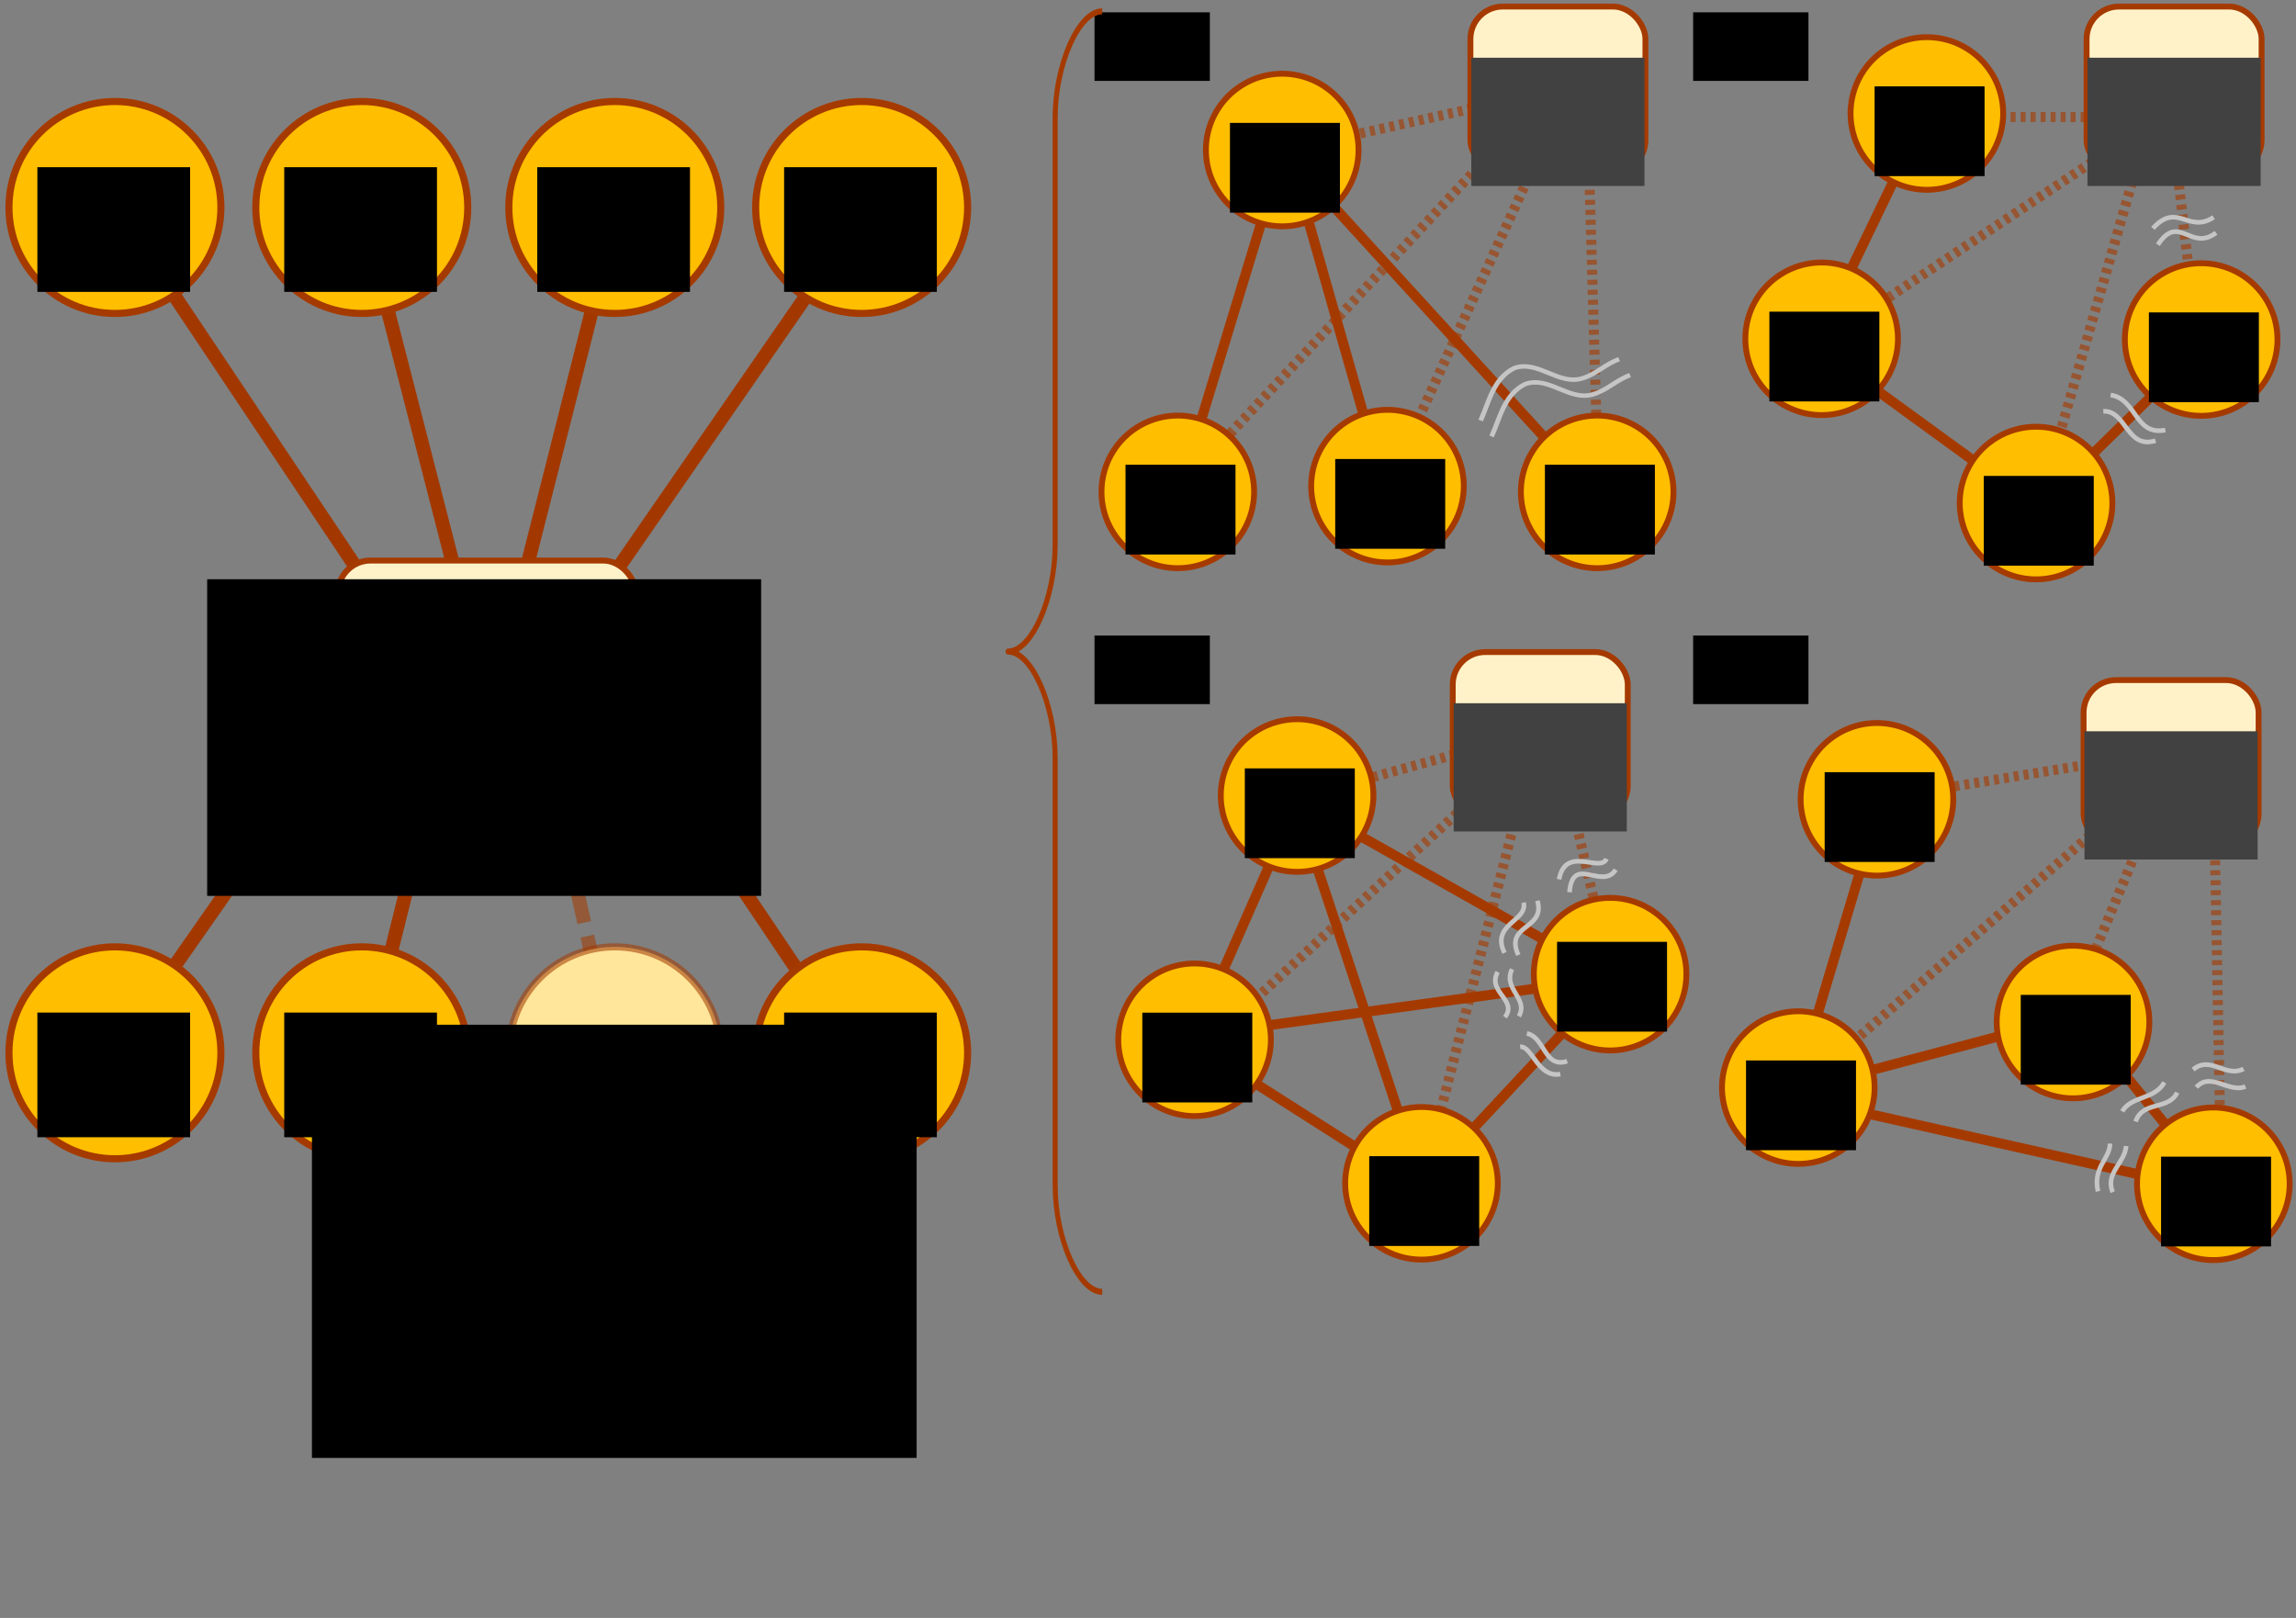 <?xml version="1.0" encoding="UTF-8" standalone="no"?>
<!-- Created with Inkscape (http://www.inkscape.org/) -->

<svg
   xmlns:ooo="http://xml.openoffice.org/svg/export"
   xmlns:osb="http://www.openswatchbook.org/uri/2009/osb"
   xmlns:dc="http://purl.org/dc/elements/1.1/"
   xmlns:cc="http://creativecommons.org/ns#"
   xmlns:rdf="http://www.w3.org/1999/02/22-rdf-syntax-ns#"
   xmlns:svg="http://www.w3.org/2000/svg"
   xmlns="http://www.w3.org/2000/svg"
   xmlns:sodipodi="http://sodipodi.sourceforge.net/DTD/sodipodi-0.dtd"
   xmlns:inkscape="http://www.inkscape.org/namespaces/inkscape"
   width="744.094"
   height="524.409"
   id="svg2"
   version="1.1"
   inkscape:version="0.48.4 r9939"
   sodipodi:docname="topology.svg">
  <rect width="100%" height="100%" fill="#808080" stroke="none"/>
  <defs
     id="defs4">
    <linearGradient
       id="linearGradient6646"
       osb:paint="solid">
      <stop
         style="stop-color:#828282;stop-opacity:1;"
         offset="0"
         id="stop6648" />
    </linearGradient>
    <marker
       inkscape:stockid="TriangleOutM"
       orient="auto"
       refY="0.0"
       refX="0.0"
       id="TriangleOutM"
       style="overflow:visible">
      <path
         id="path4157"
         d="M 5.77,0.0 L -2.88,5.0 L -2.88,-5.0 L 5.77,0.0 z "
         style="fill-rule:evenodd;stroke:#000000;stroke-width:1.0pt"
         transform="scale(0.4)" />
    </marker>
    <marker
       inkscape:stockid="Arrow2Lend"
       orient="auto"
       refY="0.0"
       refX="0.0"
       id="Arrow2Lend"
       style="overflow:visible;">
      <path
         id="path4033"
         style="fill-rule:evenodd;stroke-width:0.625;stroke-linejoin:round;"
         d="M 8.719,4.034 L -2.207,0.016 L 8.719,-4.002 C 6.973,-1.63 6.983,1.616 8.719,4.034 z "
         transform="scale(1.1) rotate(180) translate(1,0)" />
    </marker>
    <marker
       inkscape:stockid="TriangleOutL"
       orient="auto"
       refY="0.0"
       refX="0.0"
       id="TriangleOutL"
       style="overflow:visible">
      <path
         id="path4154"
         d="M 5.77,0.0 L -2.88,5.0 L -2.88,-5.0 L 5.77,0.0 z "
         style="fill-rule:evenodd;stroke:#000000;stroke-width:1.0pt"
         transform="scale(0.8)" />
    </marker>
    <marker
       inkscape:stockid="Arrow1Lend"
       orient="auto"
       refY="0.0"
       refX="0.0"
       id="Arrow1Lend"
       style="overflow:visible;">
      <path
         id="path4015"
         d="M 0.0,0.0 L 5.0,-5.0 L -12.5,0.0 L 5.0,5.0 L 0.0,0.0 z "
         style="fill-rule:evenodd;stroke:#000000;stroke-width:1.0pt;"
         transform="scale(0.8) rotate(180) translate(12.5,0)" />
    </marker>
    <linearGradient
       id="linearGradient3782"
       osb:paint="solid">
      <stop
         style="stop-color:#c0c0c0;stop-opacity:1;"
         offset="0"
         id="stop3784" />
    </linearGradient>
    <clipPath
       id="clipPath3227"
       clipPathUnits="userSpaceOnUse">
      <path
         id="path3229"
         d="m 7,4 4893,0 0,3976 L 7,3980 7,4 z"
         inkscape:connector-curvature="0" />
    </clipPath>
    <clipPath
       id="clipPath3181"
       clipPathUnits="userSpaceOnUse">
      <path
         id="path3183"
         d="m 338.332,355.832 4464.17,0 0,3520.84 -4464.17,0 0,-3520.84 z"
         inkscape:connector-curvature="0" />
    </clipPath>
    <clipPath
       id="clipPath3001"
       clipPathUnits="userSpaceOnUse">
      <path
         id="path3003"
         d="m 7,4 4893,0 0,3976 L 7,3980 7,4 z"
         inkscape:connector-curvature="0" />
    </clipPath>
    <clipPath
       id="clipPath15640"
       clipPathUnits="userSpaceOnUse">
      <path
         id="path15642"
         clip-rule="evenodd"
         d="m 0,304 5636,0 0,8116 L 0,8420 0,304 z" />
    </clipPath>
    <clipPath
       id="clipPath15723"
       clipPathUnits="userSpaceOnUse">
      <path
         id="path15725"
         d="m -9,420 613,0 0,0.1 -613,0 0,-0.1 z" />
    </clipPath>
    <clipPath
       id="clipPath15701"
       clipPathUnits="userSpaceOnUse">
      <path
         id="path15703"
         clip-rule="evenodd"
         d="m 0,0.1 595.2,0 0,841.8 L 0,841.9 0,0.1 z" />
    </clipPath>
    <g
       transform="scale(0,-0)"
       id="bullet-char-template(8211)">
      <path
         id="path15892"
         d="M -4,459 L 1135,459 1135,606 -4,606 -4,459 Z" />
    </g>
    <g
       transform="scale(0,-0)"
       id="bullet-char-template(8226)">
      <path
         id="path15889"
         d="M 346,457 C 273,457 209,483 155,535 101,586 74,649 74,723 74,796 101,859 155,911 209,963 273,989 346,989 419,989 480,963 531,910 582,859 608,796 608,723 608,648 583,586 532,535 482,483 420,457 346,457 Z" />
    </g>
    <g
       transform="scale(0,-0)"
       id="bullet-char-template(9679)">
      <path
         id="path15886"
         d="M 813,0 C 632,0 489,54 383,161 276,268 223,411 223,592 223,773 276,916 383,1023 489,1130 632,1184 813,1184 992,1184 1136,1130 1245,1023 1353,916 1407,772 1407,592 1407,412 1353,268 1245,161 1136,54 992,0 813,0 Z" />
    </g>
    <g
       transform="scale(0,-0)"
       id="bullet-char-template(10004)">
      <path
         id="path15883"
         d="M 285,-33 C 182,-33 111,30 74,156 52,228 41,333 41,471 41,549 55,616 82,672 116,743 169,778 240,778 293,778 328,747 346,684 L 369,508 C 377,444 397,411 428,410 L 1163,1116 C 1174,1127 1196,1133 1229,1133 1271,1133 1292,1118 1292,1087 L 1292,965 C 1292,929 1282,901 1262,881 L 442,47 C 390,-6 338,-33 285,-33 Z" />
    </g>
    <g
       transform="scale(0,-0)"
       id="bullet-char-template(10007)">
      <path
         id="path15880"
         d="M 0,-2 C -7,14 -16,27 -25,37 L 356,567 C 262,823 215,952 215,954 215,979 228,992 255,992 264,992 276,990 289,987 310,991 331,999 354,1012 L 381,999 492,748 772,1049 836,1024 860,1049 C 881,1039 901,1025 922,1006 886,937 835,863 770,784 769,783 710,716 594,584 L 774,223 C 774,196 753,168 711,139 L 727,119 C 717,90 699,76 672,76 641,76 570,178 457,381 L 164,-76 C 142,-110 111,-127 72,-127 30,-127 9,-110 8,-76 1,-67 -2,-52 -2,-32 -2,-23 -1,-13 0,-2 Z" />
    </g>
    <g
       transform="scale(0,-0)"
       id="bullet-char-template(10132)">
      <path
         id="path15877"
         d="M 2015,739 L 1276,0 717,0 1260,543 174,543 174,936 1260,936 717,1481 1274,1481 2015,739 Z" />
    </g>
    <g
       transform="scale(0,-0)"
       id="bullet-char-template(10146)">
      <path
         id="path15874"
         d="M 174,0 L 602,739 174,1481 1456,739 174,0 Z M 1358,739 L 309,1346 659,739 1358,739 Z" />
    </g>
    <g
       transform="scale(0,-0)"
       id="bullet-char-template(57354)">
      <path
         id="path15871"
         d="M 8,1128 L 1137,1128 1137,0 8,0 8,1128 Z" />
    </g>
    <g
       transform="scale(0,-0)"
       id="bullet-char-template(57356)">
      <path
         id="path15868"
         d="M 580,1141 L 1163,571 580,0 -4,571 580,1141 Z" />
    </g>
    <g
       id="g15863"
       ooo:id-list="id3"
       ooo:slide="id1" />
    <clipPath
       clipPathUnits="userSpaceOnUse"
       id="presentation_clip_path">
      <rect
         id="rect15859"
         height="29700"
         width="21000"
         y="0"
         x="0" />
    </clipPath>
  </defs>
  <sodipodi:namedview
     id="base"
     pagecolor="#ffffff"
     bordercolor="#666666"
     borderopacity="1.0"
     inkscape:pageopacity="0.0"
     inkscape:pageshadow="2"
     inkscape:zoom="0.94477251"
     inkscape:cx="332.45123"
     inkscape:cy="326.45779"
     inkscape:document-units="px"
     inkscape:current-layer="layer1"
     showgrid="false"
     inkscape:window-width="1440"
     inkscape:window-height="834"
     inkscape:window-x="0"
     inkscape:window-y="27"
     inkscape:window-maximized="1"
     showguides="true"
     inkscape:guide-bbox="true">
    <sodipodi:guide
       orientation="1,0"
       position="-197.368,377.193"
       id="guide3322" />
  </sodipodi:namedview>
  <g
     inkscape:label="Layer 1"
     inkscape:groupmode="layer"
     id="layer1"
     transform="translate(0,-527.952)">
    <g
       id="g4097"
       style="stroke:#a53a00;stroke-opacity:0.621">
      <path
         style="fill:none;stroke:#a53a00;stroke-width:3.239;stroke-linecap:butt;stroke-linejoin:miter;stroke-miterlimit:4;stroke-opacity:0.621;stroke-dasharray:1.62, 1.62;stroke-dashoffset:0"
         d="M 497.931,579.829 449.668,685.73"
         id="path4323-4-8"
         inkscape:connector-curvature="0"
         sodipodi:nodetypes="cc" />
      <path
         style="fill:none;stroke:#a53a00;stroke-width:3.239;stroke-linecap:butt;stroke-linejoin:miter;stroke-miterlimit:4;stroke-opacity:0.621;stroke-dasharray:1.62, 1.62;stroke-dashoffset:0"
         d="M 480.338,562.423 414.652,577.029"
         id="path4323-4-4-9"
         inkscape:connector-curvature="0"
         sodipodi:nodetypes="cc" />
      <path
         style="fill:none;stroke:#a53a00;stroke-width:3.239;stroke-linecap:butt;stroke-linejoin:miter;stroke-miterlimit:4;stroke-opacity:0.621;stroke-dasharray:1.62, 1.62;stroke-dashoffset:0"
         d="M 380.969,687.548 484.065,576.673"
         id="path4323-4-0-0"
         inkscape:connector-curvature="0"
         sodipodi:nodetypes="cc" />
      <path
         style="fill:none;stroke:#a53a00;stroke-width:3.239;stroke-linecap:butt;stroke-linejoin:miter;stroke-miterlimit:4;stroke-opacity:0.621;stroke-dasharray:1.62, 1.62;stroke-dashoffset:0"
         d="M 518.074,688.26 514.893,578.47"
         id="path4323-4-5-1"
         inkscape:connector-curvature="0"
         sodipodi:nodetypes="cc" />
      <path
         sodipodi:nodetypes="cc"
         inkscape:connector-curvature="0"
         id="path3541"
         d="M 692.796,580.706 660.602,692.709"
         style="fill:none;stroke:#a53a00;stroke-width:3.239;stroke-linecap:butt;stroke-linejoin:miter;stroke-miterlimit:4;stroke-opacity:0.621;stroke-dasharray:1.62, 1.62;stroke-dashoffset:0" />
      <path
         sodipodi:nodetypes="cc"
         inkscape:connector-curvature="0"
         id="path3543"
         d="m 679.15,565.931 -55.58,-0.124"
         style="fill:none;stroke:#a53a00;stroke-width:3.239;stroke-linecap:butt;stroke-linejoin:miter;stroke-miterlimit:4;stroke-opacity:0.621;stroke-dasharray:1.62, 1.62;stroke-dashoffset:0" />
      <path
         sodipodi:nodetypes="cc"
         inkscape:connector-curvature="0"
         id="path3545"
         d="m 590.432,638.765 93.322,-62.092"
         style="fill:none;stroke:#a53a00;stroke-width:3.239;stroke-linecap:butt;stroke-linejoin:miter;stroke-miterlimit:4;stroke-opacity:0.621;stroke-dasharray:1.62, 1.62;stroke-dashoffset:0" />
      <path
         sodipodi:nodetypes="cc"
         inkscape:connector-curvature="0"
         id="path3547"
         d="m 712.318,640.925 -6.947,-59.823"
         style="fill:none;stroke:#a53a00;stroke-width:3.239;stroke-linecap:butt;stroke-linejoin:miter;stroke-miterlimit:4;stroke-opacity:0.621;stroke-dasharray:1.62, 1.62;stroke-dashoffset:0" />
      <path
         sodipodi:nodetypes="cc"
         inkscape:connector-curvature="0"
         id="path3670"
         d="M 580.938,882.769 682.16,794.525"
         style="fill:none;stroke:#a53a00;stroke-width:3.239;stroke-linecap:butt;stroke-linejoin:miter;stroke-miterlimit:4;stroke-opacity:0.621;stroke-dasharray:1.62, 1.62;stroke-dashoffset:0" />
      <path
         sodipodi:nodetypes="cc"
         inkscape:connector-curvature="0"
         id="path3680"
         d="m 679.782,775.229 -71.095,11.7"
         style="fill:none;stroke:#a53a00;stroke-width:3.239;stroke-linecap:butt;stroke-linejoin:miter;stroke-miterlimit:4;stroke-opacity:0.621;stroke-dasharray:1.62, 1.62;stroke-dashoffset:0" />
      <path
         sodipodi:nodetypes="cc"
         inkscape:connector-curvature="0"
         id="path3682"
         d="m 694.716,798.204 -23.995,57.651"
         style="fill:none;stroke:#a53a00;stroke-width:3.239;stroke-linecap:butt;stroke-linejoin:miter;stroke-miterlimit:4;stroke-opacity:0.621;stroke-dasharray:1.62, 1.62;stroke-dashoffset:0" />
      <path
         sodipodi:nodetypes="cc"
         inkscape:connector-curvature="0"
         id="path3684"
         d="m 717.692,797.055 2.258,118.099"
         style="fill:none;stroke:#a53a00;stroke-width:3.239;stroke-linecap:butt;stroke-linejoin:miter;stroke-miterlimit:4;stroke-opacity:0.621;stroke-dasharray:1.62, 1.62;stroke-dashoffset:0" />
      <path
         sodipodi:nodetypes="cc"
         inkscape:connector-curvature="0"
         id="path3541-4"
         d="M 492.205,789.053 460.689,912.321"
         style="fill:none;stroke:#a53a00;stroke-width:3.239;stroke-linecap:butt;stroke-linejoin:miter;stroke-miterlimit:4;stroke-opacity:0.621;stroke-dasharray:1.62, 1.62;stroke-dashoffset:0" />
      <path
         sodipodi:nodetypes="cc"
         inkscape:connector-curvature="0"
         id="path3543-5"
         d="m 474.612,771.647 -55.142,15.227"
         style="fill:none;stroke:#a53a00;stroke-width:3.239;stroke-linecap:butt;stroke-linejoin:miter;stroke-miterlimit:4;stroke-opacity:0.621;stroke-dasharray:1.62, 1.62;stroke-dashoffset:0" />
      <path
         sodipodi:nodetypes="cc"
         inkscape:connector-curvature="0"
         id="path3545-4"
         d="m 387.648,869.48 90.69,-83.584"
         style="fill:none;stroke:#a53a00;stroke-width:3.239;stroke-linecap:butt;stroke-linejoin:miter;stroke-miterlimit:4;stroke-opacity:0.621;stroke-dasharray:1.62, 1.62;stroke-dashoffset:0" />
      <path
         sodipodi:nodetypes="cc"
         inkscape:connector-curvature="0"
         id="path3547-6"
         d="M 522.206,844.069 509.167,787.694"
         style="fill:none;stroke:#a53a00;stroke-width:3.239;stroke-linecap:butt;stroke-linejoin:miter;stroke-miterlimit:4;stroke-opacity:0.621;stroke-dasharray:1.62, 1.62;stroke-dashoffset:0" />
    </g>
    <path
       sodipodi:nodetypes="cc"
       inkscape:connector-curvature="0"
       id="path4317"
       d="M 34.494,872.595 123.156,745.823"
       style="fill:none;stroke:#a23800;stroke-width:4.5;stroke-linecap:butt;stroke-linejoin:miter;stroke-miterlimit:4;stroke-opacity:1;stroke-dasharray:none;stroke-dashoffset:0" />
    <path
       style="fill:none;stroke:#a23800;stroke-width:4.5;stroke-linecap:butt;stroke-linejoin:miter;stroke-miterlimit:4;stroke-opacity:1;stroke-dasharray:none;stroke-dashoffset:0"
       d="M 117.096,875.129 147.783,752.061"
       id="path4319"
       inkscape:connector-curvature="0"
       sodipodi:nodetypes="cc" />
    <path
       style="fill:none;stroke:#a23800;stroke-width:4.5;stroke-linecap:butt;stroke-linejoin:miter;stroke-miterlimit:4;stroke-opacity:1;stroke-dasharray:none;stroke-dashoffset:0"
       d="M 278.217,871.868 195.53,748.923"
       id="path4321"
       inkscape:connector-curvature="0"
       sodipodi:nodetypes="cc" />
    <path
       sodipodi:nodetypes="cc"
       inkscape:connector-curvature="0"
       id="path4323"
       d="M 199.185,870.894 172.038,749.687"
       style="fill:#ffe69a;stroke:#a33a00;stroke-width:4.5;stroke-linecap:butt;stroke-linejoin:miter;stroke-miterlimit:4;stroke-opacity:0.555;stroke-dasharray:18, 4.5;stroke-dashoffset:0;fill-opacity:1" />
    <path
       style="fill:none;stroke:#a23800;stroke-width:4.5;stroke-linecap:butt;stroke-linejoin:miter;stroke-miterlimit:4;stroke-opacity:1;stroke-dasharray:none;stroke-dashoffset:0"
       d="M 37.702,595.651 119.981,718.732"
       id="path4285"
       inkscape:connector-curvature="0"
       sodipodi:nodetypes="cc" />
    <path
       sodipodi:nodetypes="cc"
       inkscape:connector-curvature="0"
       id="path4307"
       d="m 115.705,589.758 32.516,126.532"
       style="fill:none;stroke:#a23800;stroke-width:4.5;stroke-linecap:butt;stroke-linejoin:miter;stroke-miterlimit:4;stroke-opacity:1;stroke-dasharray:none;stroke-dashoffset:0" />
    <path
       sodipodi:nodetypes="cc"
       inkscape:connector-curvature="0"
       id="path4309"
       d="M 281.425,594.774 195.53,718.99"
       style="fill:none;stroke:#a23800;stroke-width:4.5;stroke-linecap:butt;stroke-linejoin:miter;stroke-miterlimit:4;stroke-opacity:1;stroke-dasharray:none;stroke-dashoffset:0" />
    <path
       style="fill:none;stroke:#a23800;stroke-width:4.5;stroke-linecap:butt;stroke-linejoin:miter;stroke-miterlimit:4;stroke-opacity:1;stroke-dasharray:none;stroke-dashoffset:0"
       d="M 200.426,594.72 170.283,713.553"
       id="path4315"
       inkscape:connector-curvature="0"
       sodipodi:nodetypes="cc" />
    <rect
       ry="10.568"
       style="fill:#fff2c9;fill-opacity:1;stroke:#a53a00;stroke-width:1.93;stroke-linejoin:round;stroke-miterlimit:4;stroke-opacity:1;stroke-dasharray:none"
       id="rect3414"
       width="96.515"
       height="47.398"
       x="109.529"
       y="709.639" />
    <flowRoot
       xml:space="preserve"
       id="flowRoot14579"
       style="font-size:24px;font-style:normal;font-variant:normal;font-weight:500;font-stretch:normal;text-align:center;line-height:100%;letter-spacing:0px;word-spacing:0px;writing-mode:lr-tb;text-anchor:middle;fill:#000000;fill-opacity:1;stroke:none;font-family:CMU Sans Serif;-inkscape-font-specification:CMU Sans Serif"
       transform="translate(-65.191,484.235)"><flowRegion
         id="flowRegion14581"><rect
           id="rect14583"
           width="179.533"
           height="102.632"
           x="132.33"
           y="231.465"
           style="font-size:24px;font-style:normal;font-variant:normal;font-weight:500;font-stretch:normal;text-align:center;line-height:100%;writing-mode:lr-tb;text-anchor:middle;font-family:CMU Sans Serif;-inkscape-font-specification:CMU Sans Serif" /></flowRegion><flowPara
         style="font-size:18px;font-style:normal;font-variant:normal;font-weight:500;font-stretch:normal;text-align:center;line-height:100%;writing-mode:lr-tb;text-anchor:middle;font-family:CMU Sans Serif;-inkscape-font-specification:CMU Sans Serif"
         id="flowPara14595">Computer</flowPara><flowPara
         style="font-size:18px;font-style:normal;font-variant:normal;font-weight:500;font-stretch:normal;text-align:center;line-height:100%;writing-mode:lr-tb;text-anchor:middle;font-family:CMU Sans Serif;-inkscape-font-specification:CMU Sans Serif"
         id="flowPara3301">(root node)</flowPara></flowRoot>    <path
       sodipodi:type="arc"
       style="fill:#ffbe00;fill-opacity:1;stroke:#a53a00;stroke-width:2.3;stroke-linecap:butt;stroke-linejoin:round;stroke-miterlimit:4;stroke-opacity:1;stroke-dasharray:none"
       id="path14677"
       sodipodi:cx="125.25892"
       sodipodi:cy="92.064133"
       sodipodi:rx="34.345188"
       sodipodi:ry="34.345188"
       d="m 159.604,92.064 c 0,18.968 -15.377,34.345 -34.345,34.345 -18.968,0 -34.345,-15.377 -34.345,-34.345 0,-18.968 15.377,-34.345 34.345,-34.345 18.968,0 34.345,15.377 34.345,34.345 z"
       transform="translate(-8.014,503.133)" />
    <flowRoot
       transform="translate(-34.154,358.767)"
       xml:space="preserve"
       id="flowRoot14579-2"
       style="font-size:18px;font-style:normal;font-weight:500;text-align:center;line-height:100%;letter-spacing:0px;word-spacing:0px;text-anchor:middle;fill:#000000;fill-opacity:1;stroke:none;font-family:CMU Sans Serif;-inkscape-font-specification:CMU Sans Serif;font-stretch:normal;font-variant:normal;writing-mode:lr"><flowRegion
         id="flowRegion14581-8"><rect
           id="rect14583-8"
           width="49.497"
           height="40.406"
           x="126.269"
           y="223.384"
           style="font-size:18px;text-align:center;text-anchor:middle;-inkscape-font-specification:CMU Sans Serif;font-family:CMU Sans Serif;font-weight:500;font-style:normal;font-stretch:normal;font-variant:normal;writing-mode:lr;line-height:100%" /></flowRegion><flowPara
         style="font-size:18px;font-style:normal;font-variant:normal;font-weight:500;font-stretch:normal;font-family:CMU Sans Serif;-inkscape-font-specification:CMU Sans Serif;text-anchor:middle;text-align:center;writing-mode:lr;line-height:100%"
         id="flowPara14595-4">Robot</flowPara><flowPara
         style="font-size:18px;font-style:normal;font-variant:normal;font-weight:500;font-stretch:normal;font-family:CMU Sans Serif;-inkscape-font-specification:CMU Sans Serif;text-anchor:middle;text-align:center;writing-mode:lr;line-height:100%"
         id="flowPara14656">2</flowPara></flowRoot>    <path
       transform="translate(-88.014,503.133)"
       d="m 159.604,92.064 c 0,18.968 -15.377,34.345 -34.345,34.345 -18.968,0 -34.345,-15.377 -34.345,-34.345 0,-18.968 15.377,-34.345 34.345,-34.345 18.968,0 34.345,15.377 34.345,34.345 z"
       sodipodi:ry="34.345188"
       sodipodi:rx="34.345188"
       sodipodi:cy="92.064133"
       sodipodi:cx="125.25892"
       id="path14722"
       style="fill:#ffbe00;fill-opacity:1;stroke:#a53a00;stroke-width:2.3;stroke-linecap:butt;stroke-linejoin:round;stroke-miterlimit:4;stroke-opacity:1;stroke-dasharray:none"
       sodipodi:type="arc" />
    <flowRoot
       style="font-size:18px;font-style:normal;font-weight:500;text-align:center;line-height:100%;letter-spacing:0px;word-spacing:0px;text-anchor:middle;fill:#000000;fill-opacity:1;stroke:none;font-family:CMU Sans Serif;-inkscape-font-specification:CMU Sans Serif;font-stretch:normal;font-variant:normal;writing-mode:lr"
       id="flowRoot14724"
       xml:space="preserve"
       transform="translate(-114.154,358.767)"><flowRegion
         id="flowRegion14726"><rect
           style="font-size:18px;text-align:center;text-anchor:middle;-inkscape-font-specification:CMU Sans Serif;font-family:CMU Sans Serif;font-weight:500;font-style:normal;font-stretch:normal;font-variant:normal;writing-mode:lr;line-height:100%"
           y="223.384"
           x="126.269"
           height="40.406"
           width="49.497"
           id="rect14728" /></flowRegion><flowPara
         id="flowPara14730"
         style="font-size:18px;font-style:normal;font-variant:normal;font-weight:500;font-stretch:normal;font-family:CMU Sans Serif;-inkscape-font-specification:CMU Sans Serif;text-anchor:middle;text-align:center;writing-mode:lr;line-height:100%">Robot</flowPara><flowPara
         id="flowPara14732"
         style="font-size:18px;font-style:normal;font-variant:normal;font-weight:500;font-stretch:normal;font-family:CMU Sans Serif;-inkscape-font-specification:CMU Sans Serif;text-anchor:middle;text-align:center;writing-mode:lr;line-height:100%">1</flowPara></flowRoot>    <path
       transform="translate(153.986,503.133)"
       d="m 159.604,92.064 c 0,18.968 -15.377,34.345 -34.345,34.345 -18.968,0 -34.345,-15.377 -34.345,-34.345 0,-18.968 15.377,-34.345 34.345,-34.345 18.968,0 34.345,15.377 34.345,34.345 z"
       sodipodi:ry="34.345188"
       sodipodi:rx="34.345188"
       sodipodi:cy="92.064133"
       sodipodi:cx="125.25892"
       id="path14736"
       style="fill:#ffbe00;fill-opacity:1;stroke:#a53a00;stroke-width:2.3;stroke-linecap:butt;stroke-linejoin:round;stroke-miterlimit:4;stroke-opacity:1;stroke-dasharray:none"
       sodipodi:type="arc" />
    <flowRoot
       style="font-size:18px;font-style:normal;font-weight:500;text-align:center;line-height:100%;letter-spacing:0px;word-spacing:0px;text-anchor:middle;fill:#000000;fill-opacity:1;stroke:none;font-family:CMU Sans Serif;-inkscape-font-specification:CMU Sans Serif;font-stretch:normal;font-variant:normal;writing-mode:lr"
       id="flowRoot14738"
       xml:space="preserve"
       transform="translate(127.846,358.767)"><flowRegion
         id="flowRegion14740"><rect
           style="font-size:18px;text-align:center;text-anchor:middle;-inkscape-font-specification:CMU Sans Serif;font-family:CMU Sans Serif;font-weight:500;font-style:normal;font-stretch:normal;font-variant:normal;writing-mode:lr;line-height:100%"
           y="223.384"
           x="126.269"
           height="40.406"
           width="49.497"
           id="rect14742" /></flowRegion><flowPara
         id="flowPara14744"
         style="font-size:18px;font-style:normal;font-variant:normal;font-weight:500;font-stretch:normal;font-family:CMU Sans Serif;-inkscape-font-specification:CMU Sans Serif;text-anchor:middle;text-align:center;writing-mode:lr;line-height:100%">Robot</flowPara><flowPara
         id="flowPara14746"
         style="font-size:18px;font-style:normal;font-variant:normal;font-weight:500;font-stretch:normal;font-family:CMU Sans Serif;-inkscape-font-specification:CMU Sans Serif;text-anchor:middle;text-align:center;writing-mode:lr;line-height:100%">4</flowPara></flowRoot>    <path
       sodipodi:type="arc"
       style="fill:#ffbe00;fill-opacity:1;stroke:#a53a00;stroke-width:2.3;stroke-linecap:butt;stroke-linejoin:round;stroke-miterlimit:4;stroke-opacity:1;stroke-dasharray:none"
       id="path14750"
       sodipodi:cx="125.25892"
       sodipodi:cy="92.064133"
       sodipodi:rx="34.345188"
       sodipodi:ry="34.345188"
       d="m 159.604,92.064 c 0,18.968 -15.377,34.345 -34.345,34.345 -18.968,0 -34.345,-15.377 -34.345,-34.345 0,-18.968 15.377,-34.345 34.345,-34.345 18.968,0 34.345,15.377 34.345,34.345 z"
       transform="translate(73.986,503.133)" />
    <flowRoot
       transform="translate(47.846,358.767)"
       xml:space="preserve"
       id="flowRoot14752"
       style="font-size:18px;font-style:normal;font-weight:500;text-align:center;line-height:100%;letter-spacing:0px;word-spacing:0px;text-anchor:middle;fill:#000000;fill-opacity:1;stroke:none;font-family:CMU Sans Serif;-inkscape-font-specification:CMU Sans Serif;font-stretch:normal;font-variant:normal;writing-mode:lr"><flowRegion
         id="flowRegion14754"><rect
           id="rect14756"
           width="49.497"
           height="40.406"
           x="126.269"
           y="223.384"
           style="font-size:18px;text-align:center;text-anchor:middle;-inkscape-font-specification:CMU Sans Serif;font-family:CMU Sans Serif;font-weight:500;font-style:normal;font-stretch:normal;font-variant:normal;writing-mode:lr;line-height:100%" /></flowRegion><flowPara
         style="font-size:18px;font-style:normal;font-variant:normal;font-weight:500;font-stretch:normal;font-family:CMU Sans Serif;-inkscape-font-specification:CMU Sans Serif;text-anchor:middle;text-align:center;writing-mode:lr;line-height:100%"
         id="flowPara14758">Robot</flowPara><flowPara
         style="font-size:18px;font-style:normal;font-variant:normal;font-weight:500;font-stretch:normal;font-family:CMU Sans Serif;-inkscape-font-specification:CMU Sans Serif;text-anchor:middle;text-align:center;writing-mode:lr;line-height:100%"
         id="flowPara14760">3</flowPara></flowRoot>    <path
       transform="translate(-8.014,777.133)"
       d="m 159.604,92.064 c 0,18.968 -15.377,34.345 -34.345,34.345 -18.968,0 -34.345,-15.377 -34.345,-34.345 0,-18.968 15.377,-34.345 34.345,-34.345 18.968,0 34.345,15.377 34.345,34.345 z"
       sodipodi:ry="34.345188"
       sodipodi:rx="34.345188"
       sodipodi:cy="92.064133"
       sodipodi:cx="125.25892"
       id="path14934"
       style="fill:#ffbe00;fill-opacity:1;stroke:#a53a00;stroke-width:2.3;stroke-linecap:butt;stroke-linejoin:round;stroke-miterlimit:4;stroke-opacity:1;stroke-dasharray:none"
       sodipodi:type="arc" />
    <flowRoot
       style="font-size:18px;font-style:normal;font-weight:500;text-align:center;line-height:100%;letter-spacing:0px;word-spacing:0px;text-anchor:middle;fill:#000000;fill-opacity:1;stroke:none;font-family:CMU Sans Serif;-inkscape-font-specification:CMU Sans Serif;font-stretch:normal;font-variant:normal;writing-mode:lr"
       id="flowRoot14936"
       xml:space="preserve"
       transform="translate(-34.154,632.767)"><flowRegion
         id="flowRegion14938"><rect
           style="font-size:18px;text-align:center;text-anchor:middle;-inkscape-font-specification:CMU Sans Serif;font-family:CMU Sans Serif;font-weight:500;font-style:normal;font-stretch:normal;font-variant:normal;writing-mode:lr;line-height:100%"
           y="223.384"
           x="126.269"
           height="40.406"
           width="49.497"
           id="rect14940" /></flowRegion><flowPara
         id="flowPara14942"
         style="font-size:18px;font-style:normal;font-variant:normal;font-weight:500;font-stretch:normal;font-family:CMU Sans Serif;-inkscape-font-specification:CMU Sans Serif;text-anchor:middle;text-align:center;writing-mode:lr;line-height:100%">Robot</flowPara><flowPara
         id="flowPara14944"
         style="font-size:18px;font-style:normal;font-variant:normal;font-weight:500;font-stretch:normal;font-family:CMU Sans Serif;-inkscape-font-specification:CMU Sans Serif;text-anchor:middle;text-align:center;writing-mode:lr;line-height:100%">6</flowPara></flowRoot>    <path
       sodipodi:type="arc"
       style="fill:#ffbe00;fill-opacity:1;stroke:#a53a00;stroke-width:2.3;stroke-linecap:butt;stroke-linejoin:round;stroke-miterlimit:4;stroke-opacity:1;stroke-dasharray:none"
       id="path14948"
       sodipodi:cx="125.25892"
       sodipodi:cy="92.064133"
       sodipodi:rx="34.345188"
       sodipodi:ry="34.345188"
       d="m 159.604,92.064 c 0,18.968 -15.377,34.345 -34.345,34.345 -18.968,0 -34.345,-15.377 -34.345,-34.345 0,-18.968 15.377,-34.345 34.345,-34.345 18.968,0 34.345,15.377 34.345,34.345 z"
       transform="translate(-88.014,777.133)" />
    <flowRoot
       transform="translate(-114.154,632.767)"
       xml:space="preserve"
       id="flowRoot14950"
       style="font-size:18px;font-style:normal;font-weight:500;text-align:center;line-height:100%;letter-spacing:0px;word-spacing:0px;text-anchor:middle;fill:#000000;fill-opacity:1;stroke:none;font-family:CMU Sans Serif;-inkscape-font-specification:CMU Sans Serif;font-stretch:normal;font-variant:normal;writing-mode:lr"><flowRegion
         id="flowRegion14952"><rect
           id="rect14954"
           width="49.497"
           height="40.406"
           x="126.269"
           y="223.384"
           style="font-size:18px;text-align:center;text-anchor:middle;-inkscape-font-specification:CMU Sans Serif;font-family:CMU Sans Serif;font-weight:500;font-style:normal;font-stretch:normal;font-variant:normal;writing-mode:lr;line-height:100%" /></flowRegion><flowPara
         style="font-size:18px;font-style:normal;font-variant:normal;font-weight:500;font-stretch:normal;font-family:CMU Sans Serif;-inkscape-font-specification:CMU Sans Serif;text-anchor:middle;text-align:center;writing-mode:lr;line-height:100%"
         id="flowPara14956">Robot</flowPara><flowPara
         style="font-size:18px;font-style:normal;font-variant:normal;font-weight:500;font-stretch:normal;font-family:CMU Sans Serif;-inkscape-font-specification:CMU Sans Serif;text-anchor:middle;text-align:center;writing-mode:lr;line-height:100%"
         id="flowPara14958">5</flowPara></flowRoot>    <path
       sodipodi:type="arc"
       style="fill:#ffbe00;fill-opacity:1;stroke:#a53a00;stroke-width:2.3;stroke-linecap:butt;stroke-linejoin:round;stroke-miterlimit:4;stroke-opacity:1;stroke-dasharray:none"
       id="path14962"
       sodipodi:cx="125.25892"
       sodipodi:cy="92.064133"
       sodipodi:rx="34.345188"
       sodipodi:ry="34.345188"
       d="m 159.604,92.064 c 0,18.968 -15.377,34.345 -34.345,34.345 -18.968,0 -34.345,-15.377 -34.345,-34.345 0,-18.968 15.377,-34.345 34.345,-34.345 18.968,0 34.345,15.377 34.345,34.345 z"
       transform="translate(153.986,777.133)" />
    <flowRoot
       transform="translate(127.846,632.767)"
       xml:space="preserve"
       id="flowRoot14964"
       style="font-size:18px;font-style:normal;font-weight:500;text-align:center;line-height:100%;letter-spacing:0px;word-spacing:0px;text-anchor:middle;fill:#000000;fill-opacity:1;stroke:none;font-family:CMU Sans Serif;-inkscape-font-specification:CMU Sans Serif;font-stretch:normal;font-variant:normal;writing-mode:lr"><flowRegion
         id="flowRegion14966"><rect
           id="rect14968"
           width="49.497"
           height="40.406"
           x="126.269"
           y="223.384"
           style="font-size:18px;text-align:center;text-anchor:middle;-inkscape-font-specification:CMU Sans Serif;font-family:CMU Sans Serif;font-weight:500;font-style:normal;font-stretch:normal;font-variant:normal;writing-mode:lr;line-height:100%" /></flowRegion><flowPara
         style="font-size:18px;font-style:normal;font-variant:normal;font-weight:500;font-stretch:normal;font-family:CMU Sans Serif;-inkscape-font-specification:CMU Sans Serif;text-anchor:middle;text-align:center;writing-mode:lr;line-height:100%"
         id="flowPara14970">Robot</flowPara><flowPara
         style="font-size:18px;font-style:normal;font-variant:normal;font-weight:500;font-stretch:normal;font-family:CMU Sans Serif;-inkscape-font-specification:CMU Sans Serif;text-anchor:middle;text-align:center;writing-mode:lr;line-height:100%"
         id="flowPara14972">n</flowPara></flowRoot>    <path
       transform="translate(73.986,777.133)"
       d="m 159.604,92.064 c 0,18.968 -15.377,34.345 -34.345,34.345 -18.968,0 -34.345,-15.377 -34.345,-34.345 0,-18.968 15.377,-34.345 34.345,-34.345 18.968,0 34.345,15.377 34.345,34.345 z"
       sodipodi:ry="34.345188"
       sodipodi:rx="34.345188"
       sodipodi:cy="92.064133"
       sodipodi:cx="125.25892"
       id="path14976"
       style="fill:#ffe69a;fill-opacity:1;stroke:#a33a00;stroke-width:2.3;stroke-linecap:butt;stroke-linejoin:round;stroke-miterlimit:4;stroke-opacity:0.555;stroke-dasharray:none"
       sodipodi:type="arc" />
    <flowRoot
       xml:space="preserve"
       id="flowRoot3004"
       style="font-size:18px;font-style:normal;font-variant:normal;font-weight:500;font-stretch:normal;text-align:center;line-height:100%;letter-spacing:0px;word-spacing:0px;writing-mode:lr;text-anchor:middle;fill:#000000;fill-opacity:1;stroke:none;font-family:CMU Serif;-inkscape-font-specification:CMU Serif Medium"
       transform="translate(-243.367,675.094)"><flowRegion
         id="flowRegion3006"><rect
           id="rect3008"
           width="195.97"
           height="140.411"
           x="344.462"
           y="184.998"
           style="font-size:18px;font-style:normal;font-variant:normal;font-weight:500;font-stretch:normal;text-align:center;line-height:100%;writing-mode:lr;text-anchor:middle;fill:#000000;fill-opacity:1;font-family:CMU Serif;-inkscape-font-specification:CMU Serif Medium" /></flowRegion><flowPara
         id="flowPara3010">...</flowPara></flowRoot>    <flowRoot
       transform="translate(165.815,289.371)"
       xml:space="preserve"
       id="flowRoot14579-7"
       style="font-size:17.21px;font-style:oblique;font-weight:bold;text-align:center;line-height:100%;letter-spacing:0px;word-spacing:0px;text-anchor:middle;fill:#000000;fill-opacity:1;stroke:none;font-family:CMU Sans Serif;-inkscape-font-specification:CMU Sans Serif Bold Oblique;font-stretch:normal;font-variant:normal;writing-mode:lr"><flowRegion
         id="flowRegion14581-2"><rect
           id="rect14583-0"
           width="37.376"
           height="22.223"
           x="188.899"
           y="242.577"
           style="font-size:17.21px;text-align:center;text-anchor:middle;-inkscape-font-specification:CMU Sans Serif Bold Oblique;font-family:CMU Sans Serif;font-weight:bold;font-style:oblique;font-stretch:normal;font-variant:normal;writing-mode:lr;line-height:100%" /></flowRegion><flowPara
         style="font-style:oblique;font-variant:normal;font-weight:bold;font-stretch:normal;font-family:CMU Sans Serif;-inkscape-font-specification:CMU Sans Serif Bold Oblique;font-size:17.21px;text-anchor:middle;text-align:center;writing-mode:lr;line-height:100%"
         id="flowPara14595-5">a)</flowPara></flowRoot>    <flowRoot
       style="font-size:17.21px;font-style:oblique;font-weight:bold;text-align:center;line-height:100%;letter-spacing:0px;word-spacing:0px;text-anchor:middle;fill:#000000;fill-opacity:1;stroke:none;font-family:CMU Sans Serif;-inkscape-font-specification:CMU Sans Serif Bold Oblique;font-stretch:normal;font-variant:normal;writing-mode:lr"
       id="flowRoot15049"
       xml:space="preserve"
       transform="translate(165.815,491.371)"><flowRegion
         id="flowRegion15051"><rect
           style="font-size:17.21px;text-align:center;text-anchor:middle;-inkscape-font-specification:CMU Sans Serif Bold Oblique;font-family:CMU Sans Serif;font-weight:bold;font-style:oblique;font-stretch:normal;font-variant:normal;writing-mode:lr;line-height:100%"
           y="242.577"
           x="188.899"
           height="22.223"
           width="37.376"
           id="rect15053" /></flowRegion><flowPara
         id="flowPara15055"
         style="font-style:oblique;font-variant:normal;font-weight:bold;font-stretch:normal;font-family:CMU Sans Serif;-inkscape-font-specification:CMU Sans Serif Bold Oblique;font-size:17.21px;text-anchor:middle;text-align:center;writing-mode:lr;line-height:100%">c)</flowPara></flowRoot>    <flowRoot
       style="font-size:17.21px;font-style:oblique;font-weight:bold;text-align:center;line-height:100%;letter-spacing:0px;word-spacing:0px;text-anchor:middle;fill:#000000;fill-opacity:1;stroke:none;font-family:CMU Sans Serif;-inkscape-font-specification:CMU Sans Serif Bold Oblique;font-stretch:normal;font-variant:normal;writing-mode:lr"
       id="flowRoot15057"
       xml:space="preserve"
       transform="translate(359.815,289.371)"><flowRegion
         id="flowRegion15059"><rect
           style="font-size:17.21px;text-align:center;text-anchor:middle;-inkscape-font-specification:CMU Sans Serif Bold Oblique;font-family:CMU Sans Serif;font-weight:bold;font-style:oblique;font-stretch:normal;font-variant:normal;writing-mode:lr;line-height:100%"
           y="242.577"
           x="188.899"
           height="22.223"
           width="37.376"
           id="rect15061" /></flowRegion><flowPara
         id="flowPara15063"
         style="font-style:oblique;font-variant:normal;font-weight:bold;font-stretch:normal;font-family:CMU Sans Serif;-inkscape-font-specification:CMU Sans Serif Bold Oblique;font-size:17.21px;text-anchor:middle;text-align:center;writing-mode:lr;line-height:100%">b)</flowPara></flowRoot>    <flowRoot
       transform="translate(359.815,491.371)"
       xml:space="preserve"
       id="flowRoot15065"
       style="font-size:17.21px;font-style:oblique;font-weight:bold;text-align:center;line-height:100%;letter-spacing:0px;word-spacing:0px;text-anchor:middle;fill:#000000;fill-opacity:1;stroke:none;font-family:CMU Sans Serif;-inkscape-font-specification:CMU Sans Serif Bold Oblique;font-stretch:normal;font-variant:normal;writing-mode:lr"><flowRegion
         id="flowRegion15067"><rect
           id="rect15069"
           width="37.376"
           height="22.223"
           x="188.899"
           y="242.577"
           style="font-size:17.21px;text-align:center;text-anchor:middle;-inkscape-font-specification:CMU Sans Serif Bold Oblique;font-family:CMU Sans Serif;font-weight:bold;font-style:oblique;font-stretch:normal;font-variant:normal;writing-mode:lr;line-height:100%" /></flowRegion><flowPara
         style="font-style:oblique;font-variant:normal;font-weight:bold;font-stretch:normal;font-family:CMU Sans Serif;-inkscape-font-specification:CMU Sans Serif Bold Oblique;font-size:17.21px;text-anchor:middle;text-align:center;writing-mode:lr;line-height:100%"
         id="flowPara15071">d)</flowPara></flowRoot>    <g
       style="fill-rule:evenodd;stroke-width:28.222;stroke-linejoin:round;stroke:#a53a00;stroke-opacity:1"
       id="g15942"
       transform="matrix(0.016,0,0,0.019,255.859,432.991)">
      <g
         id="g15896"
         style="stroke:#a53a00;stroke-opacity:1">
        <g
           class="Master_Slide"
           id="id2"
           style="stroke:#a53a00;stroke-opacity:1">
          <g
             class="Background"
             id="bg-id2"
             style="stroke:#a53a00;stroke-opacity:1" />
          <g
             class="BackgroundObjects"
             id="bo-id2"
             style="stroke:#a53a00;stroke-opacity:1" />
        </g>
      </g>
      <g
         id="g15901"
         class="SlideGroup"
         style="stroke:#a53a00;stroke-opacity:1">
        <g
           id="g15903"
           style="stroke:#a53a00;stroke-opacity:1">
          <g
             clip-path="url(#presentation_clip_path)"
             class="Slide"
             id="id1"
             style="stroke:#a53a00;stroke-opacity:1">
            <g
               id="g15906"
               class="Page"
               style="stroke:#a53a00;stroke-opacity:1">
              <g
                 id="g15908"
                 class="com.sun.star.drawing.CustomShape"
                 style="stroke:#a53a00;stroke-opacity:1">
                <g
                   id="id3"
                   style="stroke:#a53a00;stroke-opacity:1">
                  <path
                     id="path15911"
                     d="m 6334,5191 c -477,0 -953,910 -953,1820 l 0,7282 c 0,910 -477,1820 -953,1820 476,0 953,910 953,1820 l 0,7282 c 0,910 476,1821 953,1821"
                     inkscape:connector-curvature="0"
                     style="fill:none;stroke:#a53a00;stroke-width:102;stroke-opacity:1" />
                  <path
                     id="path15913"
                     d="m 4428,5191 0,0 z"
                     inkscape:connector-curvature="0"
                     style="fill:none;stroke:#a53a00;stroke-width:102;stroke-opacity:1" />
                  <path
                     id="path15915"
                     d="m 6334,27036 0,0 z"
                     inkscape:connector-curvature="0"
                     style="fill:none;stroke:#a53a00;stroke-width:102;stroke-opacity:1" />
                </g>
              </g>
            </g>
          </g>
        </g>
      </g>
    </g>
    <g
       id="g15721"
       transform="matrix(1.105,0,0,-1.268,-56.624,1268.569)" />
    <g
       id="g15727"
       transform="matrix(1.105,0,0,-1.268,-56.624,1268.569)">
      <g
         id="g15729"
         clip-path="url(#clipPath15723)"
         style="opacity:0.5" />
    </g>
    <path
       style="fill:none;stroke:#a53a00;stroke-width:3.239;stroke-linecap:butt;stroke-linejoin:miter;stroke-miterlimit:4;stroke-opacity:1;stroke-dasharray:none;stroke-dashoffset:0"
       d="M 516.768,687.54 414.377,575.365"
       id="path4285-9-3"
       inkscape:connector-curvature="0"
       sodipodi:nodetypes="cc" />
    <path
       sodipodi:nodetypes="cc"
       inkscape:connector-curvature="0"
       id="path4307-3-7"
       d="M 448.971,687.147 417.31,575.973"
       style="fill:none;stroke:#a53a00;stroke-width:3.239;stroke-linecap:butt;stroke-linejoin:miter;stroke-miterlimit:4;stroke-opacity:1;stroke-dasharray:none;stroke-dashoffset:0" />
    <path
       sodipodi:nodetypes="cc"
       inkscape:connector-curvature="0"
       id="path4309-9-6"
       d="M 415.838,576.896 381.466,689.745"
       style="fill:none;stroke:#a53a00;stroke-width:3.239;stroke-linecap:butt;stroke-linejoin:miter;stroke-miterlimit:4;stroke-opacity:1;stroke-dasharray:none;stroke-dashoffset:0" />
    <path
       transform="matrix(0.72,0,0,0.72,291.519,621.095)"
       d="m 159.604,92.064 a 34.345,34.345 0 1 1 -68.69,0 34.345,34.345 0 1 1 68.69,0 z"
       sodipodi:ry="34.345188"
       sodipodi:rx="34.345188"
       sodipodi:cy="92.064133"
       sodipodi:cx="125.25892"
       id="path14722-6-3-0"
       style="fill:#ffbe00;fill-opacity:1;stroke:#a53a00;stroke-width:2.64;stroke-linecap:butt;stroke-linejoin:round;stroke-miterlimit:4;stroke-opacity:1;stroke-dasharray:none"
       sodipodi:type="arc" />
    <flowRoot
       style="font-size:30.564px;font-style:normal;font-weight:500;text-align:center;line-height:100%;letter-spacing:0px;word-spacing:0px;text-anchor:middle;fill:#000000;fill-opacity:1;stroke:none;font-family:CMU Sans Serif;-inkscape-font-specification:CMU Sans Serif;font-stretch:normal;font-variant:normal;writing-mode:lr"
       id="flowRoot14724-4-0-0"
       xml:space="preserve"
       transform="matrix(0.72,0,0,0.72,273.852,517.754)"><flowRegion
         id="flowRegion14726-8-2-6"><rect
           style="font-size:30.564px;text-align:center;text-anchor:middle;-inkscape-font-specification:CMU Sans Serif;font-family:CMU Sans Serif;font-weight:500;font-style:normal;font-stretch:normal;font-variant:normal;writing-mode:lr;line-height:100%"
           y="223.384"
           x="126.269"
           height="40.406"
           width="49.497"
           id="rect14728-6-2-3" /></flowRegion><flowPara
         id="flowPara14732-8-3-9"
         style="font-size:30.564px;font-style:normal;font-variant:normal;font-weight:500;font-stretch:normal;font-family:CMU Sans Serif;-inkscape-font-specification:CMU Sans Serif;text-anchor:middle;text-align:center;writing-mode:lr;line-height:100%">r<flowSpan
   id="flowSpan15426-2-2"
   style="font-size:30.564px;baseline-shift:sub;-inkscape-font-specification:CMU Sans Serif;font-family:CMU Sans Serif;font-weight:500;font-style:normal;font-stretch:normal;font-variant:normal;text-anchor:middle;text-align:center;writing-mode:lr;line-height:100%">2</flowSpan></flowPara></flowRoot>    <path
       transform="matrix(0.72,0,0,0.72,325.361,510.291)"
       d="m 159.604,92.064 a 34.345,34.345 0 1 1 -68.69,0 34.345,34.345 0 1 1 68.69,0 z"
       sodipodi:ry="34.345188"
       sodipodi:rx="34.345188"
       sodipodi:cy="92.064133"
       sodipodi:cx="125.25892"
       id="path14722-6-10"
       style="fill:#ffbe00;fill-opacity:1;stroke:#a53a00;stroke-width:2.64;stroke-linecap:butt;stroke-linejoin:round;stroke-miterlimit:4;stroke-opacity:1;stroke-dasharray:none"
       sodipodi:type="arc" />
    <flowRoot
       style="font-size:30.564px;font-style:normal;font-weight:500;text-align:center;line-height:100%;letter-spacing:0px;word-spacing:0px;text-anchor:middle;fill:#000000;fill-opacity:1;stroke:none;font-family:CMU Sans Serif;-inkscape-font-specification:CMU Sans Serif;font-stretch:normal;font-variant:normal;writing-mode:lr"
       id="flowRoot14724-4-75"
       xml:space="preserve"
       transform="matrix(0.72,0,0,0.72,307.694,406.949)"><flowRegion
         id="flowRegion14726-8-169"><rect
           style="font-size:30.564px;text-align:center;text-anchor:middle;-inkscape-font-specification:CMU Sans Serif;font-family:CMU Sans Serif;font-weight:500;font-style:normal;font-stretch:normal;font-variant:normal;writing-mode:lr;line-height:100%"
           y="223.384"
           x="126.269"
           height="40.406"
           width="49.497"
           id="rect14728-6-8" /></flowRegion><flowPara
         id="flowPara14732-8-1"
         style="font-size:30.564px;font-style:normal;font-variant:normal;font-weight:500;font-stretch:normal;font-family:CMU Sans Serif;-inkscape-font-specification:CMU Sans Serif;text-anchor:middle;text-align:center;writing-mode:lr;line-height:100%">r<flowSpan
   id="flowSpan15426-0"
   style="font-size:30.564px;baseline-shift:sub;-inkscape-font-specification:CMU Sans Serif;font-family:CMU Sans Serif;font-weight:500;font-style:normal;font-stretch:normal;font-variant:normal;text-anchor:middle;text-align:center;writing-mode:lr;line-height:100%">1</flowSpan></flowPara></flowRoot>    <path
       transform="matrix(0.72,0,0,0.72,359.476,619.235)"
       d="m 159.604,92.064 a 34.345,34.345 0 1 1 -68.69,0 34.345,34.345 0 1 1 68.69,0 z"
       sodipodi:ry="34.345188"
       sodipodi:rx="34.345188"
       sodipodi:cy="92.064133"
       sodipodi:cx="125.25892"
       id="path14722-6-9-4"
       style="fill:#ffbe00;fill-opacity:1;stroke:#a53a00;stroke-width:2.64;stroke-linecap:butt;stroke-linejoin:round;stroke-miterlimit:4;stroke-opacity:1;stroke-dasharray:none"
       sodipodi:type="arc" />
    <flowRoot
       style="font-size:30.564px;font-style:normal;font-weight:500;text-align:center;line-height:100%;letter-spacing:0px;word-spacing:0px;text-anchor:middle;fill:#000000;fill-opacity:1;stroke:none;font-family:CMU Sans Serif;-inkscape-font-specification:CMU Sans Serif;font-stretch:normal;font-variant:normal;writing-mode:lr"
       id="flowRoot14724-4-7-5"
       xml:space="preserve"
       transform="matrix(0.72,0,0,0.72,341.809,515.893)"><flowRegion
         id="flowRegion14726-8-1-8"><rect
           style="font-size:30.564px;text-align:center;text-anchor:middle;-inkscape-font-specification:CMU Sans Serif;font-family:CMU Sans Serif;font-weight:500;font-style:normal;font-stretch:normal;font-variant:normal;writing-mode:lr;line-height:100%"
           y="223.384"
           x="126.269"
           height="40.406"
           width="49.497"
           id="rect14728-6-5-6" /></flowRegion><flowPara
         id="flowPara14732-8-6-3"
         style="font-size:30.564px;font-style:normal;font-variant:normal;font-weight:500;font-stretch:normal;font-family:CMU Sans Serif;-inkscape-font-specification:CMU Sans Serif;text-anchor:middle;text-align:center;writing-mode:lr;line-height:100%">r<flowSpan
   id="flowSpan15426-4-2"
   style="font-size:30.564px;baseline-shift:sub;-inkscape-font-specification:CMU Sans Serif;font-family:CMU Sans Serif;font-weight:500;font-style:normal;font-stretch:normal;font-variant:normal;text-anchor:middle;text-align:center;writing-mode:lr;line-height:100%">3</flowSpan></flowPara></flowRoot>    <path
       transform="matrix(0.72,0,0,0.72,427.433,621.095)"
       d="m 159.604,92.064 a 34.345,34.345 0 1 1 -68.69,0 34.345,34.345 0 1 1 68.69,0 z"
       sodipodi:ry="34.345188"
       sodipodi:rx="34.345188"
       sodipodi:cy="92.064133"
       sodipodi:cx="125.25892"
       id="path14722-6-1-2"
       style="fill:#ffbe00;fill-opacity:1;stroke:#a53a00;stroke-width:2.64;stroke-linecap:butt;stroke-linejoin:round;stroke-miterlimit:4;stroke-opacity:1;stroke-dasharray:none"
       sodipodi:type="arc" />
    <flowRoot
       style="font-size:30.564px;font-style:normal;font-variant:normal;font-weight:500;font-stretch:normal;text-align:center;line-height:100%;letter-spacing:0px;word-spacing:0px;writing-mode:lr;text-anchor:middle;fill:#000000;fill-opacity:1;stroke:none;font-family:CMU Sans Serif;-inkscape-font-specification:CMU Sans Serif"
       id="flowRoot14724-4-73-9"
       xml:space="preserve"
       transform="matrix(0.72,0,0,0.72,409.766,517.754)"><flowRegion
         id="flowRegion14726-8-16-1"><rect
           style="font-size:30.564px;font-style:normal;font-variant:normal;font-weight:500;font-stretch:normal;text-align:center;line-height:100%;writing-mode:lr;text-anchor:middle;font-family:CMU Sans Serif;-inkscape-font-specification:CMU Sans Serif"
           y="223.384"
           x="126.269"
           height="40.406"
           width="49.497"
           id="rect14728-6-4-5" /></flowRegion><flowPara
         id="flowPara14732-8-8-2"
         style="font-size:30.564px;font-style:normal;font-variant:normal;font-weight:500;font-stretch:normal;text-align:center;line-height:100%;writing-mode:lr;text-anchor:middle;font-family:CMU Sans Serif;-inkscape-font-specification:CMU Sans Serif">r<flowSpan
   id="flowSpan15426-5-8"
   style="font-size:30.564px;font-style:normal;font-variant:normal;font-weight:500;font-stretch:normal;text-align:center;line-height:100%;writing-mode:lr;text-anchor:middle;baseline-shift:sub;font-family:CMU Sans Serif;-inkscape-font-specification:CMU Sans Serif">n</flowSpan></flowPara></flowRoot>    <rect
       ry="10.526"
       style="fill:#fff2c9;fill-opacity:1;stroke:#a53a00;stroke-width:1.9;stroke-linejoin:round;stroke-miterlimit:4;stroke-opacity:1;stroke-dasharray:none;stroke-dashoffset:0"
       id="rect3414-7-8-4"
       width="56.715"
       height="53.807"
       x="476.537"
       y="530.075" />
    <flowRoot
       transform="matrix(0.72,0,0,0.72,382.123,370.816)"
       xml:space="preserve"
       id="flowRoot14579-5-8-5"
       style="font-size:33.342px;font-style:normal;font-weight:500;text-align:center;line-height:100%;letter-spacing:0px;word-spacing:0px;text-anchor:middle;fill:#414141;fill-opacity:1;stroke:none;font-family:CMU Sans Serif;-inkscape-font-specification:CMU Sans Serif;font-stretch:normal;font-variant:normal;writing-mode:lr"><flowRegion
         id="flowRegion14581-25-0-3"><rect
           id="rect14583-1-6-6"
           width="77.943"
           height="57.731"
           x="131.532"
           y="244.233"
           style="font-size:33.342px;text-align:center;text-anchor:middle;fill:#414141;fill-opacity:1;-inkscape-font-specification:CMU Sans Serif;font-family:CMU Sans Serif;font-weight:500;font-style:normal;font-stretch:normal;font-variant:normal;writing-mode:lr;line-height:100%" /></flowRegion><flowPara
         style="font-size:33.342px;font-style:normal;font-variant:normal;font-weight:500;font-stretch:normal;fill:#414141;fill-opacity:1;font-family:CMU Sans Serif;-inkscape-font-specification:CMU Sans Serif;text-anchor:middle;text-align:center;writing-mode:lr;line-height:100%"
         id="flowPara14595-2-6-7">PC</flowPara></flowRoot>    <path
       style="fill:none;stroke:#a53a00;stroke-width:3.239;stroke-linecap:butt;stroke-linejoin:miter;stroke-miterlimit:4;stroke-opacity:1;stroke-dasharray:none;stroke-dashoffset:0"
       d="m 660.73,692.212 52.731,-51.7"
       id="path3551"
       inkscape:connector-curvature="0"
       sodipodi:nodetypes="cc" />
    <path
       style="fill:none;stroke:#a53a00;stroke-width:3.239;stroke-linecap:butt;stroke-linejoin:miter;stroke-miterlimit:4;stroke-opacity:1;stroke-dasharray:none;stroke-dashoffset:0"
       d="m 623.879,565.417 -35.688,74.166"
       id="path3553"
       inkscape:connector-curvature="0"
       sodipodi:nodetypes="cc" />
    <path
       sodipodi:type="arc"
       style="fill:#ffbe00;fill-opacity:1;stroke:#a53a00;stroke-width:2.64;stroke-linecap:butt;stroke-linejoin:round;stroke-miterlimit:4;stroke-opacity:1;stroke-dasharray:none"
       id="path3575"
       sodipodi:cx="125.25892"
       sodipodi:cy="92.064133"
       sodipodi:rx="34.345188"
       sodipodi:ry="34.345188"
       d="m 159.604,92.064 a 34.345,34.345 0 1 1 -68.69,0 34.345,34.345 0 1 1 68.69,0 z"
       transform="matrix(0.72,0,0,0.72,534.279,498.449)" />
    <flowRoot
       transform="matrix(0.72,0,0,0.72,516.612,395.107)"
       xml:space="preserve"
       id="flowRoot3577"
       style="font-size:30.564px;font-style:normal;font-weight:500;text-align:center;line-height:100%;letter-spacing:0px;word-spacing:0px;text-anchor:middle;fill:#000000;fill-opacity:1;stroke:none;font-family:CMU Sans Serif;-inkscape-font-specification:CMU Sans Serif;font-stretch:normal;font-variant:normal;writing-mode:lr"><flowRegion
         id="flowRegion3579"><rect
           id="rect3581"
           width="49.497"
           height="40.406"
           x="126.269"
           y="223.384"
           style="font-size:30.564px;text-align:center;text-anchor:middle;-inkscape-font-specification:CMU Sans Serif;font-family:CMU Sans Serif;font-weight:500;font-style:normal;font-stretch:normal;font-variant:normal;writing-mode:lr;line-height:100%" /></flowRegion><flowPara
         style="font-size:30.564px;font-style:normal;font-variant:normal;font-weight:500;font-stretch:normal;font-family:CMU Sans Serif;-inkscape-font-specification:CMU Sans Serif;text-anchor:middle;text-align:center;writing-mode:lr;line-height:100%"
         id="flowPara3583">r<flowSpan
   style="font-size:30.564px;baseline-shift:sub;-inkscape-font-specification:CMU Sans Serif;font-family:CMU Sans Serif;font-weight:500;font-style:normal;font-stretch:normal;font-variant:normal;text-anchor:middle;text-align:center;writing-mode:lr;line-height:100%"
   id="flowSpan3585">1</flowSpan></flowPara></flowRoot>    <path
       sodipodi:type="arc"
       style="fill:#ffbe00;fill-opacity:1;stroke:#a53a00;stroke-width:2.64;stroke-linecap:butt;stroke-linejoin:round;stroke-miterlimit:4;stroke-opacity:1;stroke-dasharray:none"
       id="path3607"
       sodipodi:cx="125.25892"
       sodipodi:cy="92.064133"
       sodipodi:rx="34.345188"
       sodipodi:ry="34.345188"
       d="m 159.604,92.064 a 34.345,34.345 0 1 1 -68.69,0 34.345,34.345 0 1 1 68.69,0 z"
       transform="matrix(0.72,0,0,0.72,623.175,571.718)" />
    <flowRoot
       transform="matrix(0.72,0,0,0.72,605.508,468.376)"
       xml:space="preserve"
       id="flowRoot3609"
       style="font-size:30.564px;font-style:normal;font-variant:normal;font-weight:500;font-stretch:normal;text-align:center;line-height:100%;letter-spacing:0px;word-spacing:0px;writing-mode:lr;text-anchor:middle;fill:#000000;fill-opacity:1;stroke:none;font-family:CMU Sans Serif;-inkscape-font-specification:CMU Sans Serif"><flowRegion
         id="flowRegion3611"><rect
           id="rect3613"
           width="49.497"
           height="40.406"
           x="126.269"
           y="223.384"
           style="font-size:30.564px;font-style:normal;font-variant:normal;font-weight:500;font-stretch:normal;text-align:center;line-height:100%;writing-mode:lr;text-anchor:middle;font-family:CMU Sans Serif;-inkscape-font-specification:CMU Sans Serif" /></flowRegion><flowPara
         style="font-size:30.564px;font-style:normal;font-variant:normal;font-weight:500;font-stretch:normal;text-align:center;line-height:100%;writing-mode:lr;text-anchor:middle;font-family:CMU Sans Serif;-inkscape-font-specification:CMU Sans Serif"
         id="flowPara3615">r<flowSpan
   style="font-size:30.564px;font-style:normal;font-variant:normal;font-weight:500;font-stretch:normal;text-align:center;line-height:100%;writing-mode:lr;text-anchor:middle;baseline-shift:sub;font-family:CMU Sans Serif;-inkscape-font-specification:CMU Sans Serif"
   id="flowSpan3617">n</flowSpan></flowPara></flowRoot>    <rect
       y="530.075"
       x="676.226"
       height="53.807"
       width="56.715"
       id="rect3623"
       style="fill:#fff2c9;fill-opacity:1;stroke:#a53a00;stroke-width:1.9;stroke-linejoin:round;stroke-miterlimit:4;stroke-opacity:1;stroke-dasharray:none;stroke-dashoffset:0"
       ry="10.526" />
    <flowRoot
       style="font-size:33.342px;font-style:normal;font-weight:500;text-align:center;line-height:100%;letter-spacing:0px;word-spacing:0px;text-anchor:middle;fill:#414141;fill-opacity:1;stroke:none;font-family:CMU Sans Serif;-inkscape-font-specification:CMU Sans Serif;font-stretch:normal;font-variant:normal;writing-mode:lr"
       id="flowRoot3625"
       xml:space="preserve"
       transform="matrix(0.72,0,0,0.72,581.812,370.816)"><flowRegion
         id="flowRegion3627"><rect
           style="font-size:33.342px;text-align:center;text-anchor:middle;fill:#414141;fill-opacity:1;-inkscape-font-specification:CMU Sans Serif;font-family:CMU Sans Serif;font-weight:500;font-style:normal;font-stretch:normal;font-variant:normal;writing-mode:lr;line-height:100%"
           y="244.233"
           x="131.532"
           height="57.731"
           width="77.943"
           id="rect3629" /></flowRegion><flowPara
         id="flowPara3631"
         style="font-size:33.342px;font-style:normal;font-variant:normal;font-weight:500;font-stretch:normal;fill:#414141;fill-opacity:1;font-family:CMU Sans Serif;-inkscape-font-specification:CMU Sans Serif;text-anchor:middle;text-align:center;writing-mode:lr;line-height:100%">PC</flowPara></flowRoot>    <path
       sodipodi:nodetypes="cc"
       inkscape:connector-curvature="0"
       id="path3549-3"
       d="M 660.199,692.275 589.392,640.759"
       style="fill:none;stroke:#a53a00;stroke-width:3.239;stroke-linecap:butt;stroke-linejoin:miter;stroke-miterlimit:4;stroke-opacity:1;stroke-dasharray:none;stroke-dashoffset:0" />
    <path
       sodipodi:type="arc"
       style="fill:#ffbe00;fill-opacity:1;stroke:#a53a00;stroke-width:2.64;stroke-linecap:butt;stroke-linejoin:round;stroke-miterlimit:4;stroke-opacity:1;stroke-dasharray:none"
       id="path3559"
       sodipodi:cx="125.25892"
       sodipodi:cy="92.064133"
       sodipodi:rx="34.345188"
       sodipodi:ry="34.345188"
       d="m 159.604,92.064 a 34.345,34.345 0 1 1 -68.69,0 34.345,34.345 0 1 1 68.69,0 z"
       transform="matrix(0.72,0,0,0.72,500.18,571.479)" />
    <flowRoot
       transform="matrix(0.72,0,0,0.72,482.513,468.137)"
       xml:space="preserve"
       id="flowRoot3561"
       style="font-size:30.564px;font-style:normal;font-weight:500;text-align:center;line-height:100%;letter-spacing:0px;word-spacing:0px;text-anchor:middle;fill:#000000;fill-opacity:1;stroke:none;font-family:CMU Sans Serif;-inkscape-font-specification:CMU Sans Serif;font-stretch:normal;font-variant:normal;writing-mode:lr"><flowRegion
         id="flowRegion3563"><rect
           id="rect3565"
           width="49.497"
           height="40.406"
           x="126.269"
           y="223.384"
           style="font-size:30.564px;text-align:center;text-anchor:middle;-inkscape-font-specification:CMU Sans Serif;font-family:CMU Sans Serif;font-weight:500;font-style:normal;font-stretch:normal;font-variant:normal;writing-mode:lr;line-height:100%" /></flowRegion><flowPara
         style="font-size:30.564px;font-style:normal;font-variant:normal;font-weight:500;font-stretch:normal;font-family:CMU Sans Serif;-inkscape-font-specification:CMU Sans Serif;text-anchor:middle;text-align:center;writing-mode:lr;line-height:100%"
         id="flowPara3567">r<flowSpan
   style="font-size:30.564px;baseline-shift:sub;-inkscape-font-specification:CMU Sans Serif;font-family:CMU Sans Serif;font-weight:500;font-style:normal;font-stretch:normal;font-variant:normal;text-anchor:middle;text-align:center;writing-mode:lr;line-height:100%"
   id="flowSpan3569">2</flowSpan></flowPara></flowRoot>    <path
       sodipodi:type="arc"
       style="fill:#ffbe00;fill-opacity:1;stroke:#a53a00;stroke-width:2.64;stroke-linecap:butt;stroke-linejoin:round;stroke-miterlimit:4;stroke-opacity:1;stroke-dasharray:none"
       id="path3591"
       sodipodi:cx="125.25892"
       sodipodi:cy="92.064133"
       sodipodi:rx="34.345188"
       sodipodi:ry="34.345188"
       d="m 159.604,92.064 a 34.345,34.345 0 1 1 -68.69,0 34.345,34.345 0 1 1 68.69,0 z"
       transform="matrix(0.72,0,0,0.72,569.662,624.716)" />
    <flowRoot
       transform="matrix(0.72,0,0,0.72,551.995,521.374)"
       xml:space="preserve"
       id="flowRoot3593"
       style="font-size:30.564px;font-style:normal;font-weight:500;text-align:center;line-height:100%;letter-spacing:0px;word-spacing:0px;text-anchor:middle;fill:#000000;fill-opacity:1;stroke:none;font-family:CMU Sans Serif;-inkscape-font-specification:CMU Sans Serif;font-stretch:normal;font-variant:normal;writing-mode:lr"><flowRegion
         id="flowRegion3595"><rect
           id="rect3597"
           width="49.497"
           height="40.406"
           x="126.269"
           y="223.384"
           style="font-size:30.564px;text-align:center;text-anchor:middle;-inkscape-font-specification:CMU Sans Serif;font-family:CMU Sans Serif;font-weight:500;font-style:normal;font-stretch:normal;font-variant:normal;writing-mode:lr;line-height:100%" /></flowRegion><flowPara
         style="font-size:30.564px;font-style:normal;font-variant:normal;font-weight:500;font-stretch:normal;font-family:CMU Sans Serif;-inkscape-font-specification:CMU Sans Serif;text-anchor:middle;text-align:center;writing-mode:lr;line-height:100%"
         id="flowPara3599">r<flowSpan
   style="font-size:30.564px;baseline-shift:sub;-inkscape-font-specification:CMU Sans Serif;font-family:CMU Sans Serif;font-weight:500;font-style:normal;font-stretch:normal;font-variant:normal;text-anchor:middle;text-align:center;writing-mode:lr;line-height:100%"
   id="flowSpan3601">3</flowSpan></flowPara></flowRoot>    <path
       sodipodi:nodetypes="cc"
       inkscape:connector-curvature="0"
       id="path3672"
       d="m 609.079,789.512 -27.959,93.755"
       style="fill:none;stroke:#a53a00;stroke-width:3.239;stroke-linecap:butt;stroke-linejoin:miter;stroke-miterlimit:4;stroke-opacity:1;stroke-dasharray:none;stroke-dashoffset:0" />
    <path
       style="fill:none;stroke:#a53a00;stroke-width:3.239;stroke-linecap:butt;stroke-linejoin:miter;stroke-miterlimit:4;stroke-opacity:1;stroke-dasharray:none;stroke-dashoffset:0"
       d="m 583.461,880.919 91.773,-24.336"
       id="path3674"
       inkscape:connector-curvature="0"
       sodipodi:nodetypes="cc" />
    <path
       style="fill:none;stroke:#a53a00;stroke-width:3.239;stroke-linecap:butt;stroke-linejoin:miter;stroke-miterlimit:4;stroke-opacity:1;stroke-dasharray:none;stroke-dashoffset:0"
       d="M 718.278,912.809 672.883,856.845"
       id="path3676"
       inkscape:connector-curvature="0"
       sodipodi:nodetypes="cc" />
    <path
       sodipodi:nodetypes="cc"
       inkscape:connector-curvature="0"
       id="path3678"
       d="m 579.79,883.217 138.023,30.911"
       style="fill:none;stroke:#a53a00;stroke-width:3.239;stroke-linecap:butt;stroke-linejoin:miter;stroke-miterlimit:4;stroke-opacity:1;stroke-dasharray:none;stroke-dashoffset:0" />
    <path
       sodipodi:type="arc"
       style="fill:#ffbe00;fill-opacity:1;stroke:#a53a00;stroke-width:2.64;stroke-linecap:butt;stroke-linejoin:round;stroke-miterlimit:4;stroke-opacity:1;stroke-dasharray:none"
       id="path3690"
       sodipodi:cx="125.25892"
       sodipodi:cy="92.064133"
       sodipodi:rx="34.345188"
       sodipodi:ry="34.345188"
       d="m 159.604,92.064 a 34.345,34.345 0 1 1 -68.69,0 34.345,34.345 0 1 1 68.69,0 z"
       transform="matrix(0.72,0,0,0.72,518.096,720.744)" />
    <flowRoot
       transform="matrix(0.72,0,0,0.72,500.428,617.402)"
       xml:space="preserve"
       id="flowRoot3692"
       style="font-size:30.564px;font-style:normal;font-weight:500;text-align:center;line-height:100%;letter-spacing:0px;word-spacing:0px;text-anchor:middle;fill:#000000;fill-opacity:1;stroke:none;font-family:CMU Sans Serif;-inkscape-font-specification:CMU Sans Serif;font-stretch:normal;font-variant:normal;writing-mode:lr"><flowRegion
         id="flowRegion3694"><rect
           id="rect3696"
           width="49.497"
           height="40.406"
           x="126.269"
           y="223.384"
           style="font-size:30.564px;text-align:center;text-anchor:middle;-inkscape-font-specification:CMU Sans Serif;font-family:CMU Sans Serif;font-weight:500;font-style:normal;font-stretch:normal;font-variant:normal;writing-mode:lr;line-height:100%" /></flowRegion><flowPara
         style="font-size:30.564px;font-style:normal;font-variant:normal;font-weight:500;font-stretch:normal;font-family:CMU Sans Serif;-inkscape-font-specification:CMU Sans Serif;text-anchor:middle;text-align:center;writing-mode:lr;line-height:100%"
         id="flowPara3698">r<flowSpan
   style="font-size:30.564px;baseline-shift:sub;-inkscape-font-specification:CMU Sans Serif;font-family:CMU Sans Serif;font-weight:500;font-style:normal;font-stretch:normal;font-variant:normal;text-anchor:middle;text-align:center;writing-mode:lr;line-height:100%"
   id="flowSpan3700">1</flowSpan></flowPara></flowRoot>    <path
       sodipodi:type="arc"
       style="fill:#ffbe00;fill-opacity:1;stroke:#a53a00;stroke-width:2.64;stroke-linecap:butt;stroke-linejoin:round;stroke-miterlimit:4;stroke-opacity:1;stroke-dasharray:none"
       id="path3706"
       sodipodi:cx="125.25892"
       sodipodi:cy="92.064133"
       sodipodi:rx="34.345188"
       sodipodi:ry="34.345188"
       d="m 159.604,92.064 a 34.345,34.345 0 1 1 -68.69,0 34.345,34.345 0 1 1 68.69,0 z"
       transform="matrix(0.72,0,0,0.72,492.613,814.179)" />
    <flowRoot
       transform="matrix(0.72,0,0,0.72,474.945,710.837)"
       xml:space="preserve"
       id="flowRoot3708"
       style="font-size:30.564px;font-style:normal;font-weight:500;text-align:center;line-height:100%;letter-spacing:0px;word-spacing:0px;text-anchor:middle;fill:#000000;fill-opacity:1;stroke:none;font-family:CMU Sans Serif;-inkscape-font-specification:CMU Sans Serif;font-stretch:normal;font-variant:normal;writing-mode:lr"><flowRegion
         id="flowRegion3710"><rect
           id="rect3712"
           width="49.497"
           height="40.406"
           x="126.269"
           y="223.384"
           style="font-size:30.564px;text-align:center;text-anchor:middle;-inkscape-font-specification:CMU Sans Serif;font-family:CMU Sans Serif;font-weight:500;font-style:normal;font-stretch:normal;font-variant:normal;writing-mode:lr;line-height:100%" /></flowRegion><flowPara
         style="font-size:30.564px;font-style:normal;font-variant:normal;font-weight:500;font-stretch:normal;font-family:CMU Sans Serif;-inkscape-font-specification:CMU Sans Serif;text-anchor:middle;text-align:center;writing-mode:lr;line-height:100%"
         id="flowPara3714">r<flowSpan
   style="font-size:30.564px;baseline-shift:sub;-inkscape-font-specification:CMU Sans Serif;font-family:CMU Sans Serif;font-weight:500;font-style:normal;font-stretch:normal;font-variant:normal;text-anchor:middle;text-align:center;writing-mode:lr;line-height:100%"
   id="flowSpan3716">2</flowSpan></flowPara></flowRoot>    <path
       sodipodi:type="arc"
       style="fill:#ffbe00;fill-opacity:1;stroke:#a53a00;stroke-width:2.64;stroke-linecap:butt;stroke-linejoin:round;stroke-miterlimit:4;stroke-opacity:1;stroke-dasharray:none"
       id="path3722"
       sodipodi:cx="125.25892"
       sodipodi:cy="92.064133"
       sodipodi:rx="34.345188"
       sodipodi:ry="34.345188"
       d="m 159.604,92.064 a 34.345,34.345 0 1 1 -68.69,0 34.345,34.345 0 1 1 68.69,0 z"
       transform="matrix(0.72,0,0,0.72,581.643,792.927)" />
    <flowRoot
       transform="matrix(0.72,0,0,0.72,563.975,689.585)"
       xml:space="preserve"
       id="flowRoot3724"
       style="font-size:30.564px;font-style:normal;font-weight:500;text-align:center;line-height:100%;letter-spacing:0px;word-spacing:0px;text-anchor:middle;fill:#000000;fill-opacity:1;stroke:none;font-family:CMU Serif;-inkscape-font-specification:CMU Serif Medium;font-stretch:normal;font-variant:normal;writing-mode:lr"><flowRegion
         id="flowRegion3726"><rect
           id="rect3728"
           width="49.497"
           height="40.406"
           x="126.269"
           y="223.384"
           style="font-size:30.564px;text-align:center;text-anchor:middle;-inkscape-font-specification:CMU Serif Medium;font-family:CMU Serif;font-weight:500;font-style:normal;font-stretch:normal;font-variant:normal;writing-mode:lr;line-height:100%" /></flowRegion><flowPara
         style="font-size:30.564px;font-style:normal;font-variant:normal;font-weight:500;font-stretch:normal;font-family:CMU Serif;-inkscape-font-specification:CMU Serif Medium;text-anchor:middle;text-align:center;writing-mode:lr;line-height:100%"
         id="flowPara3730">r<flowSpan
   style="font-size:30.564px;baseline-shift:sub;-inkscape-font-specification:CMU Serif Medium;font-family:CMU Serif;font-weight:500;font-style:normal;font-stretch:normal;font-variant:normal;text-anchor:middle;text-align:center;writing-mode:lr;line-height:100%"
   id="flowSpan3732">3</flowSpan></flowPara></flowRoot>    <path
       sodipodi:type="arc"
       style="fill:#ffbe00;fill-opacity:1;stroke:#a53a00;stroke-width:2.64;stroke-linecap:butt;stroke-linejoin:round;stroke-miterlimit:4;stroke-opacity:1;stroke-dasharray:none"
       id="path3738"
       sodipodi:cx="125.25892"
       sodipodi:cy="92.064133"
       sodipodi:rx="34.345188"
       sodipodi:ry="34.345188"
       d="m 159.604,92.064 a 34.345,34.345 0 1 1 -68.69,0 34.345,34.345 0 1 1 68.69,0 z"
       transform="matrix(0.72,0,0,0.72,627.122,845.364)" />
    <flowRoot
       transform="matrix(0.72,0,0,0.72,609.455,742.022)"
       xml:space="preserve"
       id="flowRoot3740"
       style="font-size:30.564px;font-style:normal;font-variant:normal;font-weight:500;font-stretch:normal;text-align:center;line-height:100%;letter-spacing:0px;word-spacing:0px;writing-mode:lr;text-anchor:middle;fill:#000000;fill-opacity:1;stroke:none;font-family:CMU Sans Serif;-inkscape-font-specification:CMU Sans Serif"><flowRegion
         id="flowRegion3742"><rect
           id="rect3744"
           width="49.497"
           height="40.406"
           x="126.269"
           y="223.384"
           style="font-size:30.564px;font-style:normal;font-variant:normal;font-weight:500;font-stretch:normal;text-align:center;line-height:100%;writing-mode:lr;text-anchor:middle;font-family:CMU Sans Serif;-inkscape-font-specification:CMU Sans Serif" /></flowRegion><flowPara
         style="font-size:30.564px;font-style:normal;font-variant:normal;font-weight:500;font-stretch:normal;text-align:center;line-height:100%;writing-mode:lr;text-anchor:middle;font-family:CMU Sans Serif;-inkscape-font-specification:CMU Sans Serif"
         id="flowPara3746">r<flowSpan
   style="font-size:30.564px;font-style:normal;font-variant:normal;font-weight:500;font-stretch:normal;text-align:center;line-height:100%;writing-mode:lr;text-anchor:middle;baseline-shift:sub;font-family:CMU Sans Serif;-inkscape-font-specification:CMU Sans Serif"
   id="flowSpan3748">n</flowSpan></flowPara></flowRoot>    <rect
       y="748.387"
       x="675.257"
       height="53.807"
       width="56.715"
       id="rect3754"
       style="fill:#fff2c9;fill-opacity:1;stroke:#a53a00;stroke-width:1.9;stroke-linejoin:round;stroke-miterlimit:4;stroke-opacity:1;stroke-dasharray:none;stroke-dashoffset:0"
       ry="10.526" />
    <flowRoot
       style="font-size:33.342px;font-style:normal;font-weight:500;text-align:center;line-height:100%;letter-spacing:0px;word-spacing:0px;text-anchor:middle;fill:#414141;fill-opacity:1;stroke:none;font-family:CMU Sans Serif;-inkscape-font-specification:CMU Sans Serif;font-stretch:normal;font-variant:normal;writing-mode:lr"
       id="flowRoot3756"
       xml:space="preserve"
       transform="matrix(0.72,0,0,0.72,580.842,589.127)"><flowRegion
         id="flowRegion3758"><rect
           style="font-size:33.342px;text-align:center;text-anchor:middle;fill:#414141;fill-opacity:1;-inkscape-font-specification:CMU Sans Serif;font-family:CMU Sans Serif;font-weight:500;font-style:normal;font-stretch:normal;font-variant:normal;writing-mode:lr;line-height:100%"
           y="244.233"
           x="131.532"
           height="57.731"
           width="77.943"
           id="rect3760" /></flowRegion><flowPara
         id="flowPara3762"
         style="font-size:33.342px;font-style:normal;font-variant:normal;font-weight:500;font-stretch:normal;fill:#414141;fill-opacity:1;font-family:CMU Sans Serif;-inkscape-font-specification:CMU Sans Serif;text-anchor:middle;text-align:center;writing-mode:lr;line-height:100%">PC</flowPara></flowRoot>    <path
       style="fill:none;stroke:#a53a00;stroke-width:3.239;stroke-linecap:butt;stroke-linejoin:miter;stroke-miterlimit:4;stroke-opacity:1;stroke-dasharray:none;stroke-dashoffset:0"
       d="m 459.372,913.118 62.917,-67.422"
       id="path3551-6"
       inkscape:connector-curvature="0"
       sodipodi:nodetypes="cc" />
    <path
       style="fill:none;stroke:#a53a00;stroke-width:3.239;stroke-linecap:butt;stroke-linejoin:miter;stroke-miterlimit:4;stroke-opacity:1;stroke-dasharray:none;stroke-dashoffset:0"
       d="m 420.657,787.36 -34.372,78.114"
       id="path3553-2"
       inkscape:connector-curvature="0"
       sodipodi:nodetypes="cc" />
    <path
       sodipodi:nodetypes="cc"
       inkscape:connector-curvature="0"
       id="path3549-3-1"
       d="M 460.467,913.257 386.608,866.211"
       style="fill:none;stroke:#a53a00;stroke-width:3.239;stroke-linecap:butt;stroke-linejoin:miter;stroke-miterlimit:4;stroke-opacity:1;stroke-dasharray:none;stroke-dashoffset:0" />
    <path
       style="fill:none;stroke:#a53a00;stroke-width:3.239;stroke-linecap:butt;stroke-linejoin:miter;stroke-miterlimit:4;stroke-opacity:1;stroke-dasharray:none;stroke-dashoffset:0"
       d="m 419.313,786.392 41.943,126.359"
       id="path3553-2-2"
       inkscape:connector-curvature="0"
       sodipodi:nodetypes="cc" />
    <path
       style="fill:none;stroke:#a53a00;stroke-width:3.239;stroke-linecap:butt;stroke-linejoin:miter;stroke-miterlimit:4;stroke-opacity:1;stroke-dasharray:none;stroke-dashoffset:0"
       d="m 420.19,787.269 101.544,57.355"
       id="path3553-2-0"
       inkscape:connector-curvature="0"
       sodipodi:nodetypes="cc" />
    <path
       style="fill:none;stroke:#a53a00;stroke-width:3.239;stroke-linecap:butt;stroke-linejoin:miter;stroke-miterlimit:4;stroke-opacity:1;stroke-dasharray:none;stroke-dashoffset:0"
       d="M 522.025,845.025 386.695,863.629"
       id="path3553-2-07"
       inkscape:connector-curvature="0"
       sodipodi:nodetypes="cc" />
    <path
       sodipodi:type="arc"
       style="fill:#ffbe00;fill-opacity:1;stroke:#a53a00;stroke-width:2.64;stroke-linecap:butt;stroke-linejoin:round;stroke-miterlimit:4;stroke-opacity:1;stroke-dasharray:none"
       id="path3575-6"
       sodipodi:cx="125.25892"
       sodipodi:cy="92.064133"
       sodipodi:rx="34.345188"
       sodipodi:ry="34.345188"
       d="m 159.604,92.064 a 34.345,34.345 0 1 1 -68.69,0 34.345,34.345 0 1 1 68.69,0 z"
       transform="matrix(0.72,0,0,0.72,330.18,719.515)" />
    <flowRoot
       transform="matrix(0.72,0,0,0.72,312.512,616.173)"
       xml:space="preserve"
       id="flowRoot3577-9"
       style="font-size:30.564px;font-style:normal;font-weight:500;text-align:center;line-height:100%;letter-spacing:0px;word-spacing:0px;text-anchor:middle;fill:#000000;fill-opacity:1;stroke:none;font-family:CMU Sans Serif;-inkscape-font-specification:CMU Sans Serif;font-stretch:normal;font-variant:normal;writing-mode:lr"><flowRegion
         id="flowRegion3579-7"><rect
           id="rect3581-4"
           width="49.497"
           height="40.406"
           x="126.269"
           y="223.384"
           style="font-size:30.564px;text-align:center;text-anchor:middle;-inkscape-font-specification:CMU Sans Serif;font-family:CMU Sans Serif;font-weight:500;font-style:normal;font-stretch:normal;font-variant:normal;writing-mode:lr;line-height:100%" /></flowRegion><flowPara
         style="font-size:30.564px;font-style:normal;font-variant:normal;font-weight:500;font-stretch:normal;font-family:CMU Sans Serif;-inkscape-font-specification:CMU Sans Serif;text-anchor:middle;text-align:center;writing-mode:lr;line-height:100%"
         id="flowPara3583-5">r<flowSpan
   style="font-size:30.564px;baseline-shift:sub;-inkscape-font-specification:CMU Sans Serif;font-family:CMU Sans Serif;font-weight:500;font-style:normal;font-stretch:normal;font-variant:normal;text-anchor:middle;text-align:center;writing-mode:lr;line-height:100%"
   id="flowSpan3585-1">1</flowSpan></flowPara></flowRoot>    <g
       id="g4759"
       transform="translate(9.917,-10.104)"
       style="stroke-width:1.9;stroke-miterlimit:4;stroke-dasharray:none;stroke:#a53a00;stroke-opacity:1;fill:#ffbe00;fill-opacity:1">
      <path
         transform="matrix(0.72,0,0,0.72,421.707,787.521)"
         d="m 159.604,92.064 c 0,18.968 -15.377,34.345 -34.345,34.345 -18.968,0 -34.345,-15.377 -34.345,-34.345 0,-18.968 15.377,-34.345 34.345,-34.345 18.968,0 34.345,15.377 34.345,34.345 z"
         sodipodi:ry="34.345188"
         sodipodi:rx="34.345188"
         sodipodi:cy="92.064133"
         sodipodi:cx="125.25892"
         id="path3607-2"
         style="fill:#ffbe00;fill-opacity:1;stroke:#a53a00;stroke-width:2.64;stroke-linecap:butt;stroke-linejoin:round;stroke-miterlimit:4;stroke-opacity:1;stroke-dasharray:none"
         sodipodi:type="arc" />
    </g>
    <rect
       y="739.299"
       x="470.811"
       height="53.807"
       width="56.715"
       id="rect3623-1"
       style="fill:#fff2c9;fill-opacity:1;stroke:#a53a00;stroke-width:1.9;stroke-linejoin:round;stroke-miterlimit:4;stroke-opacity:1;stroke-dasharray:none;stroke-dashoffset:0"
       ry="10.526" />
    <flowRoot
       style="font-size:33.342px;font-style:normal;font-weight:500;text-align:center;line-height:100%;letter-spacing:0px;word-spacing:0px;text-anchor:middle;fill:#414141;fill-opacity:1;stroke:none;font-family:CMU Sans Serif;-inkscape-font-specification:CMU Sans Serif;font-stretch:normal;font-variant:normal;writing-mode:lr"
       id="flowRoot3625-0"
       xml:space="preserve"
       transform="matrix(0.72,0,0,0.72,376.396,580.039)"><flowRegion
         id="flowRegion3627-8"><rect
           style="font-size:33.342px;text-align:center;text-anchor:middle;fill:#414141;fill-opacity:1;-inkscape-font-specification:CMU Sans Serif;font-family:CMU Sans Serif;font-weight:500;font-style:normal;font-stretch:normal;font-variant:normal;writing-mode:lr;line-height:100%"
           y="244.233"
           x="131.532"
           height="57.731"
           width="77.943"
           id="rect3629-4" /></flowRegion><flowPara
         id="flowPara3631-7"
         style="font-size:33.342px;font-style:normal;font-variant:normal;font-weight:500;font-stretch:normal;fill:#414141;fill-opacity:1;font-family:CMU Sans Serif;-inkscape-font-specification:CMU Sans Serif;text-anchor:middle;text-align:center;writing-mode:lr;line-height:100%">PC</flowPara></flowRoot>    <path
       sodipodi:type="arc"
       style="fill:#ffbe00;fill-opacity:1;stroke:#a53a00;stroke-width:2.64;stroke-linecap:butt;stroke-linejoin:round;stroke-miterlimit:4;stroke-opacity:1;stroke-dasharray:none"
       id="path3559-8"
       sodipodi:cx="125.25892"
       sodipodi:cy="92.064133"
       sodipodi:rx="34.345188"
       sodipodi:ry="34.345188"
       d="m 159.604,92.064 a 34.345,34.345 0 1 1 -68.69,0 34.345,34.345 0 1 1 68.69,0 z"
       transform="matrix(0.72,0,0,0.72,296.958,798.686)" />
    <flowRoot
       transform="matrix(0.72,0,0,0.72,279.29,695.344)"
       xml:space="preserve"
       id="flowRoot3561-9"
       style="font-size:30.564px;font-style:normal;font-weight:500;text-align:center;line-height:100%;letter-spacing:0px;word-spacing:0px;text-anchor:middle;fill:#000000;fill-opacity:1;stroke:none;font-family:CMU Sans Serif;-inkscape-font-specification:CMU Sans Serif;font-stretch:normal;font-variant:normal;writing-mode:lr"><flowRegion
         id="flowRegion3563-9"><rect
           id="rect3565-4"
           width="49.497"
           height="40.406"
           x="126.269"
           y="223.384"
           style="font-size:30.564px;text-align:center;text-anchor:middle;-inkscape-font-specification:CMU Sans Serif;font-family:CMU Sans Serif;font-weight:500;font-style:normal;font-stretch:normal;font-variant:normal;writing-mode:lr;line-height:100%" /></flowRegion><flowPara
         style="font-size:30.564px;font-style:normal;font-variant:normal;font-weight:500;font-stretch:normal;font-family:CMU Sans Serif;-inkscape-font-specification:CMU Sans Serif;text-anchor:middle;text-align:center;writing-mode:lr;line-height:100%"
         id="flowPara3567-3">r<flowSpan
   style="font-size:30.564px;baseline-shift:sub;-inkscape-font-specification:CMU Sans Serif;font-family:CMU Sans Serif;font-weight:500;font-style:normal;font-stretch:normal;font-variant:normal;text-anchor:middle;text-align:center;writing-mode:lr;line-height:100%"
   id="flowSpan3569-4">2</flowSpan></flowPara></flowRoot>    <path
       sodipodi:type="arc"
       style="fill:#ffbe00;fill-opacity:1;stroke:#a53a00;stroke-width:2.64;stroke-linecap:butt;stroke-linejoin:round;stroke-miterlimit:4;stroke-opacity:1;stroke-dasharray:none"
       id="path3591-5"
       sodipodi:cx="125.25892"
       sodipodi:cy="92.064133"
       sodipodi:rx="34.345188"
       sodipodi:ry="34.345188"
       d="m 159.604,92.064 a 34.345,34.345 0 1 1 -68.69,0 34.345,34.345 0 1 1 68.69,0 z"
       transform="matrix(0.72,0,0,0.72,370.497,845.206)" />
    <flowRoot
       transform="matrix(0.72,0,0,0.72,352.83,741.864)"
       xml:space="preserve"
       id="flowRoot3593-5"
       style="font-size:30.564px;font-style:normal;font-weight:500;text-align:center;line-height:100%;letter-spacing:0px;word-spacing:0px;text-anchor:middle;fill:#000000;fill-opacity:1;stroke:none;font-family:CMU Sans Serif;-inkscape-font-specification:CMU Sans Serif;font-stretch:normal;font-variant:normal;writing-mode:lr"><flowRegion
         id="flowRegion3595-4"><rect
           id="rect3597-2"
           width="49.497"
           height="40.406"
           x="126.269"
           y="223.384"
           style="font-size:30.564px;text-align:center;text-anchor:middle;-inkscape-font-specification:CMU Sans Serif;font-family:CMU Sans Serif;font-weight:500;font-style:normal;font-stretch:normal;font-variant:normal;writing-mode:lr;line-height:100%" /></flowRegion><flowPara
         style="font-size:30.564px;font-style:normal;font-variant:normal;font-weight:500;font-stretch:normal;font-family:CMU Sans Serif;-inkscape-font-specification:CMU Sans Serif;text-anchor:middle;text-align:center;writing-mode:lr;line-height:100%"
         id="flowPara3599-6">r<flowSpan
   style="font-size:30.564px;baseline-shift:sub;-inkscape-font-specification:CMU Sans Serif;font-family:CMU Sans Serif;font-weight:500;font-style:normal;font-stretch:normal;font-variant:normal;text-anchor:middle;text-align:center;writing-mode:lr;line-height:100%"
   id="flowSpan3601-2">3</flowSpan></flowPara></flowRoot>    <g
       id="g4580"
       transform="matrix(1.116,0,0,1.029,-57.317,-19.45)" />
    <g
       id="g4718">
      <path
         style="fill:none;stroke:#c5c5c5;stroke-width:1.4;stroke-linecap:butt;stroke-linejoin:miter;stroke-miterlimit:4;stroke-opacity:1;stroke-dasharray:none"
         d="m 484.508,669.465 c 2.451,-5.853 3.664,-13.258 9.79,-16.526 7.043,-2.627 12.939,5.758 19.999,3.146 3.836,-1.314 6.647,-4.522 10.432,-5.937"
         id="path3724"
         inkscape:connector-curvature="0"
         transform="matrix(1.116,0,0,1.029,-57.317,-19.45)" />
      <path
         style="fill:none;stroke:#c5c5c5;stroke-width:1.4;stroke-linecap:butt;stroke-linejoin:miter;stroke-miterlimit:4;stroke-opacity:1;stroke-dasharray:none"
         d="m 481.333,664.437 c 2.451,-5.853 3.664,-13.258 9.79,-16.526 7.043,-2.627 12.939,5.758 19.999,3.146 3.836,-1.314 6.647,-4.522 10.432,-5.937"
         id="path3724-2"
         inkscape:connector-curvature="0"
         transform="matrix(1.116,0,0,1.029,-57.317,-19.45)" />
      <path
         inkscape:connector-curvature="0"
         id="path4612"
         d="m 699.332,607.265 c 6.824,-10.367 10.591,2.386 18.851,-3.86"
         style="fill:none;stroke:#c5c5c5;stroke-width:1.5;stroke-linecap:butt;stroke-linejoin:miter;stroke-miterlimit:4;stroke-opacity:1;stroke-dasharray:none"
         sodipodi:nodetypes="cc" />
      <path
         inkscape:connector-curvature="0"
         id="path4614"
         d="m 697.722,601.961 c 7.931,-8.735 11.462,1.849 19.668,-3.584"
         style="fill:none;stroke:#c5c5c5;stroke-width:1.5;stroke-linecap:butt;stroke-linejoin:miter;stroke-miterlimit:4;stroke-opacity:1;stroke-dasharray:none"
         sodipodi:nodetypes="cc" />
      <path
         inkscape:connector-curvature="0"
         id="path4618"
         d="m 684.027,655.97 c 8.64,1.448 7.743,13.3 17.729,11.378"
         style="fill:none;stroke:#c5c5c5;stroke-width:1.5;stroke-linecap:butt;stroke-linejoin:miter;stroke-opacity:1;stroke-miterlimit:4;stroke-dasharray:none" />
      <path
         inkscape:connector-curvature="0"
         id="path4620"
         d="m 681.646,661.262 c 7.464,-0.332 7.54,12.419 16.935,9.526"
         style="fill:none;stroke:#c5c5c5;stroke-width:1.5;stroke-linecap:butt;stroke-linejoin:miter;stroke-opacity:1;stroke-miterlimit:4;stroke-dasharray:none" />
      <path
         inkscape:connector-curvature="0"
         id="path4622"
         d="m 508.652,817.151 c 1.002,-12.378 10.646,-0.479 14.963,-7.308"
         style="fill:none;stroke:#c5c5c5;stroke-width:1.5;stroke-linecap:butt;stroke-linejoin:miter;stroke-miterlimit:4;stroke-opacity:1;stroke-dasharray:none"
         sodipodi:nodetypes="cc" />
      <path
         inkscape:connector-curvature="0"
         id="path4624"
         d="m 505.26,812.977 c 2.155,-11.259 13.46,-1.962 15.376,-6.677"
         style="fill:none;stroke:#c5c5c5;stroke-width:1.5;stroke-linecap:butt;stroke-linejoin:miter;stroke-miterlimit:4;stroke-opacity:1;stroke-dasharray:none"
         sodipodi:nodetypes="cc" />
      <path
         inkscape:connector-curvature="0"
         id="path4628"
         d="m 492.066,837.509 c -4.594,-10.084 8.9,-8.076 6.179,-17.615"
         style="fill:none;stroke:#c5c5c5;stroke-width:1.5;stroke-linecap:butt;stroke-linejoin:miter;stroke-miterlimit:4;stroke-opacity:1;stroke-dasharray:none"
         sodipodi:nodetypes="cc" />
      <path
         inkscape:connector-curvature="0"
         id="path4630"
         d="m 487.575,836.803 c -4.542,-9.437 7.619,-10.263 6.194,-16.286"
         style="fill:none;stroke:#c5c5c5;stroke-width:1.5;stroke-linecap:butt;stroke-linejoin:miter;stroke-miterlimit:4;stroke-opacity:1;stroke-dasharray:none"
         sodipodi:nodetypes="cc" />
      <path
         inkscape:connector-curvature="0"
         id="path4638"
         d="m 490.01,842.084 c -3.056,6.489 5.524,9.526 2.229,15.273"
         style="fill:none;stroke:#c5c5c5;stroke-width:1.5;stroke-linecap:butt;stroke-linejoin:miter;stroke-miterlimit:4;stroke-opacity:1;stroke-dasharray:none"
         sodipodi:nodetypes="cc" />
      <path
         inkscape:connector-curvature="0"
         id="path4640"
         d="m 485.362,842.998 c -3.547,6.454 6.633,9.117 2.359,14.641"
         style="fill:none;stroke:#c5c5c5;stroke-width:1.5;stroke-linecap:butt;stroke-linejoin:miter;stroke-miterlimit:4;stroke-opacity:1;stroke-dasharray:none"
         sodipodi:nodetypes="cc" />
      <path
         inkscape:connector-curvature="0"
         id="path4644"
         d="m 494.841,862.933 c 5.879,1.173 5.529,11.427 13.045,8.976"
         style="fill:none;stroke:#c5c5c5;stroke-width:1.5;stroke-linecap:butt;stroke-linejoin:miter;stroke-miterlimit:4;stroke-opacity:1;stroke-dasharray:none"
         sodipodi:nodetypes="cc" />
      <path
         inkscape:connector-curvature="0"
         id="path4646"
         d="m 492.66,867.269 c 3.835,-0.478 5.806,10.248 13.01,8.813"
         style="fill:none;stroke:#c5c5c5;stroke-width:1.5;stroke-linecap:butt;stroke-linejoin:miter;stroke-miterlimit:4;stroke-opacity:1;stroke-dasharray:none"
         sodipodi:nodetypes="cc" />
      <path
         inkscape:connector-curvature="0"
         id="path4648"
         d="m 711.812,880.362 c 4.514,-5.181 10.782,2.101 15.877,-0.265"
         style="fill:none;stroke:#c5c5c5;stroke-width:1.5;stroke-linecap:butt;stroke-linejoin:miter;stroke-opacity:1;stroke-miterlimit:4;stroke-dasharray:none" />
      <path
         inkscape:connector-curvature="0"
         id="path4650"
         d="m 710.753,874.64 c 5.596,-4.76 10.396,2.768 16.34,-0.232"
         style="fill:none;stroke:#c5c5c5;stroke-width:1.5;stroke-linecap:butt;stroke-linejoin:miter;stroke-miterlimit:4;stroke-opacity:1;stroke-dasharray:none"
         sodipodi:nodetypes="cc" />
      <path
         inkscape:connector-curvature="0"
         id="path4662"
         d="m 692.098,891.476 c 2.41,-6.888 10.641,-3.514 13.495,-9.394"
         style="fill:none;stroke:#c5c5c5;stroke-width:1.5;stroke-linecap:butt;stroke-linejoin:miter;stroke-opacity:1;stroke-miterlimit:4;stroke-dasharray:none" />
      <path
         inkscape:connector-curvature="0"
         id="path4664"
         d="m 687.765,888.168 c 3.017,-5.081 10.447,-3.698 13.661,-9.394"
         style="fill:none;stroke:#c5c5c5;stroke-width:1.5;stroke-linecap:butt;stroke-linejoin:miter;stroke-miterlimit:4;stroke-opacity:1;stroke-dasharray:none"
         sodipodi:nodetypes="cc" />
      <path
         inkscape:connector-curvature="0"
         id="path4666"
         d="m 684.689,914.365 c -2.537,-6.178 3.891,-9.359 4.366,-14.951"
         style="fill:none;stroke:#c5c5c5;stroke-width:1.5;stroke-linecap:butt;stroke-linejoin:miter;stroke-opacity:1;stroke-miterlimit:4;stroke-dasharray:none" />
      <path
         inkscape:connector-curvature="0"
         id="path4678"
         d="m 679.926,914.101 c -1.741,-7.919 3.797,-10.345 3.903,-15.48"
         style="fill:none;stroke:#c5c5c5;stroke-width:1.5;stroke-linecap:butt;stroke-linejoin:miter;stroke-miterlimit:4;stroke-opacity:1;stroke-dasharray:none"
         sodipodi:nodetypes="cc" />
    </g>
    <flowRoot
       transform="matrix(0.72,0,0,0.72,413.705,672.394)"
       xml:space="preserve"
       id="flowRoot3740-2"
       style="font-size:30.564px;font-style:normal;font-variant:normal;font-weight:500;font-stretch:normal;text-align:center;line-height:100%;letter-spacing:0px;word-spacing:0px;writing-mode:lr-tb;text-anchor:middle;fill:#000000;fill-opacity:1;stroke:none;font-family:CMU Sans Serif;-inkscape-font-specification:CMU Sans Serif"><flowRegion
         id="flowRegion3742-6"><rect
           id="rect3744-6"
           width="49.497"
           height="40.406"
           x="126.269"
           y="223.384"
           style="font-size:30.564px;font-style:normal;font-variant:normal;font-weight:500;font-stretch:normal;text-align:center;line-height:100%;writing-mode:lr-tb;text-anchor:middle;font-family:CMU Sans Serif;-inkscape-font-specification:CMU Sans Serif" /></flowRegion><flowPara
         style="font-size:30.564px;font-style:normal;font-variant:normal;font-weight:500;font-stretch:normal;text-align:center;line-height:100%;writing-mode:lr-tb;text-anchor:middle;font-family:CMU Sans Serif;-inkscape-font-specification:CMU Sans Serif"
         id="flowPara3746-0">r<flowSpan
   style="font-size:30.564px;font-style:normal;font-variant:normal;font-weight:500;font-stretch:normal;text-align:center;line-height:100%;writing-mode:lr-tb;text-anchor:middle;baseline-shift:sub;font-family:CMU Sans Serif;-inkscape-font-specification:CMU Sans Serif"
   id="flowSpan3748-8">n</flowSpan></flowPara></flowRoot>  </g>
</svg>
